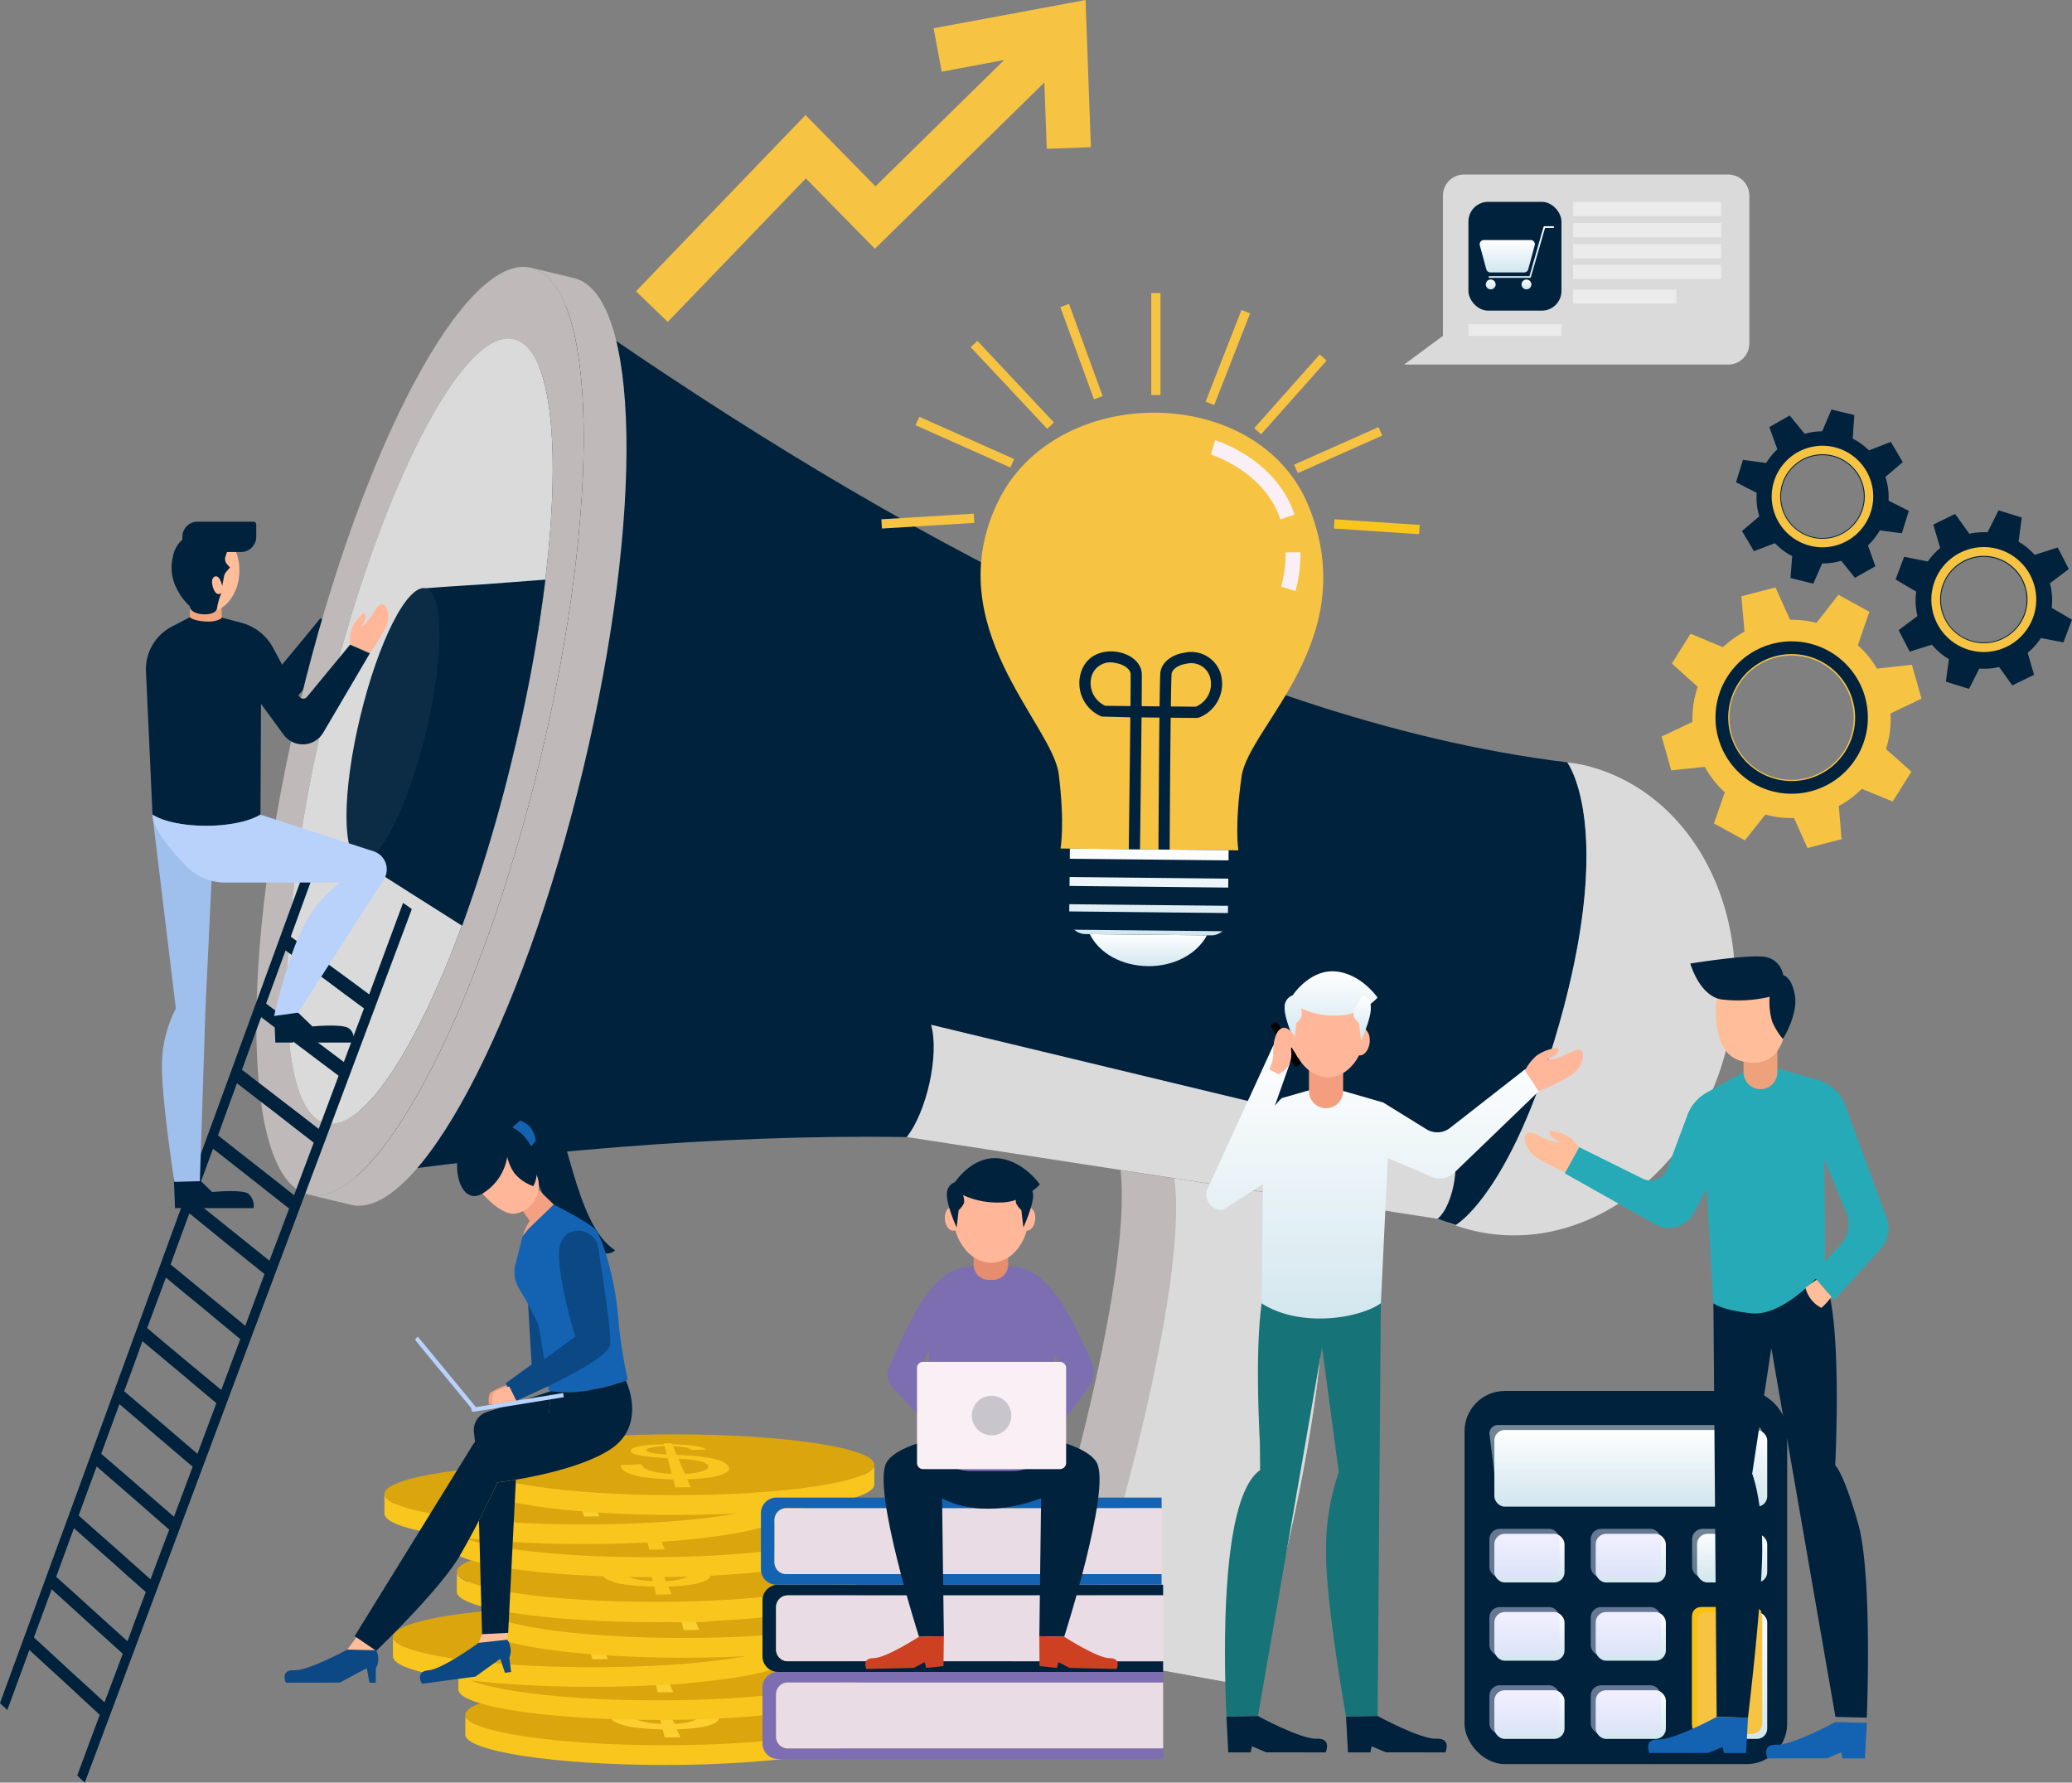 <svg xmlns="http://www.w3.org/2000/svg" xmlns:xlink="http://www.w3.org/1999/xlink" width="356.281" height="306.473" viewBox="0 0 356.281 306.473">
  <rect x="0" y="0" width="356.281" height="306.473" fill="#808080" stroke="none"/>
  <defs>
    <linearGradient id="linear-gradient" x1="0.5" x2="0.5" y2="1" gradientUnits="objectBoundingBox">
      <stop offset="0" stop-color="#fff"/>
      <stop offset="1" stop-color="#d2e6ee"/>
    </linearGradient>
  </defs>
  <g id="Grupo_46132" data-name="Grupo 46132" transform="translate(-103.362 -31.307)">
    <g id="Grupo_46099" data-name="Grupo 46099" transform="translate(138.685 137.616)">
      <path id="Trazado_96006" data-name="Trazado 96006" d="M117.658,57.823l4.635,6.256c-1.248,1.877,8.408-9.95,8.408-9.95l3.4,1.491L127.8,66.3a4.092,4.092,0,0,1-6.782.266l-6.81-.214-3.261-6.6C111.858,60.478,117.094,56.77,117.658,57.823Z" transform="translate(-110.945 -54.129)" fill="#00223d" fill-rule="evenodd"/>
      <path id="Trazado_96007" data-name="Trazado 96007" d="M112.778,55.664l-.047,8.161C111.371,60.182,112.778,55.664,112.778,55.664Z" transform="translate(-106.578 -48.514)" fill="#191e7f" fill-rule="evenodd"/>
    </g>
    <path id="Trazado_96013" data-name="Trazado 96013" d="M178.017,36.165l1.388,7.464,10.742-2L168.02,63.341,155.993,51.088l-29.155,30.3,5.47,5.264,23.74-24.672,11.872,12.1,29.14-28.591.415,11.4,7.588-.276-.922-25.3Z" transform="translate(85.879 0)" fill="#f6c343"/>
    <g id="Grupo_46108" data-name="Grupo 46108" transform="translate(389.08 101.701)">
      <g id="Grupo_46103" data-name="Grupo 46103" transform="translate(0 30.595)">
        <g id="Grupo_46101" data-name="Grupo 46101">
          <path id="Trazado_96014" data-name="Trazado 96014" d="M206.277,73.6c1.165-.55,2.194-1.043,3.1-1.486-.27-.974-.54-1.942-.81-2.916-.289-.964-.564-1.938-.834-2.911-1.011.112-2.138.233-3.424.377l-2.581.293a16.379,16.379,0,0,0-3.279-4.02l.848-2.511c.424-1.211.787-2.292,1.127-3.251-.885-.489-1.77-.978-2.651-1.453s-1.789-.974-2.674-1.467c-.624.806-1.328,1.691-2.12,2.711l-1.668,2.119a16.531,16.531,0,0,0-4.518-.531l-1.1-2.427c-.531-1.169-.992-2.2-1.421-3.135-.978.252-1.957.508-2.93.759s-1.956.508-2.93.759c.093,1.02.177,2.152.3,3.428l.233,2.651a17.043,17.043,0,0,0-3.7,2.683l-2.38-.992c-1.193-.5-2.236-.936-3.191-1.332-.536.857-1.071,1.719-1.607,2.557l-1.607,2.576c.764.675,1.607,1.444,2.548,2.3l1.9,1.686A16.932,16.932,0,0,0,170,76.115l-2.194,1.043c-1.165.55-2.194,1.043-3.107,1.467.27.974.545,1.947.834,2.911.27.974.54,1.942.811,2.916,1.015-.112,2.157-.238,3.433-.359l2.343-.252a16.8,16.8,0,0,0,3.447,4.374l-.745,2.11c-.424,1.206-.787,2.287-1.127,3.247.885.489,1.765.964,2.65,1.453s1.775.978,2.669,1.449c.629-.787,1.346-1.677,2.129-2.674l1.4-1.765a16.311,16.311,0,0,0,4.928.6l.908,2.036c.512,1.179.988,2.208,1.4,3.126.978-.256,1.952-.508,2.93-.759s1.952-.508,2.93-.759c-.089-1-.177-2.133-.279-3.414l-.2-2.283a17.266,17.266,0,0,0,3.969-2.963l2.12.871c1.192.489,2.231.918,3.182,1.295.54-.838,1.076-1.7,1.612-2.557s1.071-1.7,1.607-2.557c-.764-.675-1.607-1.444-2.567-2.292l-1.812-1.593a16.533,16.533,0,0,0,.778-6.116ZM189.727,85.73A10.687,10.687,0,1,1,197.385,72.7,10.691,10.691,0,0,1,189.727,85.73Z" transform="translate(-164.698 -52.987)" fill="#f6c343"/>
        </g>
        <g id="Grupo_46102" data-name="Grupo 46102" transform="translate(9.258 9.277)">
          <path id="Trazado_96015" data-name="Trazado 96015" d="M177.868,81.039A13.1,13.1,0,1,1,192.746,70,13.12,13.12,0,0,1,177.868,81.039Zm3.522-23.752a10.911,10.911,0,1,0,9.191,12.391A10.925,10.925,0,0,0,181.389,57.287Z" transform="translate(-166.685 -54.978)" fill="#00223d"/>
        </g>
      </g>
      <g id="Grupo_46105" data-name="Grupo 46105" transform="translate(12.806)">
        <path id="Trazado_96016" data-name="Trazado 96016" d="M194.367,56.961c.657-.554,1.23-1.048,1.742-1.491-.345-.578-.685-1.155-1.025-1.738S194.39,52.582,194.05,52c-.634.247-1.337.517-2.143.834l-1.607.629a11.032,11.032,0,0,0-2.8-2.026l.112-1.765c.065-.848.116-1.607.168-2.283-.652-.163-1.309-.326-1.956-.48s-1.318-.321-1.97-.489c-.265.629-.564,1.318-.9,2.11l-.713,1.649a10.906,10.906,0,0,0-3,.433l-1.127-1.374c-.54-.661-1.016-1.248-1.453-1.775-.582.331-1.169.661-1.756.992l-1.751.992c.233.638.48,1.351.778,2.152l.606,1.668a11.487,11.487,0,0,0-1.924,2.362l-1.7-.233c-.852-.121-1.6-.219-2.283-.312-.2.647-.391,1.29-.6,1.924s-.4,1.29-.592,1.933q.908.454,2.031,1.043l1.514.759a11.134,11.134,0,0,0,.452,4.053l-1.234,1.048c-.657.554-1.234,1.048-1.747,1.481.34.578.68,1.155,1.034,1.728s.68,1.16,1.02,1.738c.633-.242,1.351-.522,2.147-.82l1.467-.559a11.275,11.275,0,0,0,2.967,2.222l-.117,1.486c-.065.852-.116,1.607-.168,2.283.652.163,1.3.317,1.957.484s1.3.326,1.966.475c.27-.62.578-1.314.913-2.087l.6-1.379a10.787,10.787,0,0,0,3.275-.461l.936,1.155c.531.671,1.016,1.253,1.435,1.775l1.756-.992,1.756-.992c-.228-.629-.48-1.342-.769-2.147l-.512-1.435a11.68,11.68,0,0,0,2.045-2.59l1.514.2c.848.112,1.593.21,2.269.293.2-.634.4-1.281.6-1.924s.4-1.281.6-1.924c-.606-.3-1.281-.652-2.045-1.034l-1.439-.717a11,11,0,0,0-.545-4.071ZM185.791,67.6a7.118,7.118,0,1,1,2.7-9.7A7.117,7.117,0,0,1,185.791,67.6Z" transform="translate(-167.447 -46.419)" fill="#00223d"/>
        <g id="Grupo_46104" data-name="Grupo 46104" transform="translate(6.121 6.242)">
          <path id="Trazado_96017" data-name="Trazado 96017" d="M178.473,65.162a8.729,8.729,0,1,1,7.691-9.657A8.743,8.743,0,0,1,178.473,65.162Zm-1.8-15.9a7.271,7.271,0,1,0,8.045,6.405A7.284,7.284,0,0,0,176.671,49.264Z" transform="translate(-168.761 -47.759)" fill="#f6c343"/>
        </g>
      </g>
      <g id="Grupo_46107" data-name="Grupo 46107" transform="translate(40.233 17.343)">
        <path id="Trazado_96018" data-name="Trazado 96018" d="M201.224,61.667q1.062-.8,1.887-1.425c-.317-.62-.629-1.239-.946-1.859s-.643-1.23-.96-1.849c-.666.214-1.411.447-2.259.722l-1.7.55a11.324,11.324,0,0,0-2.762-2.264l.228-1.812c.121-.871.219-1.654.317-2.348-.666-.21-1.332-.419-1.989-.615s-1.342-.415-2-.624c-.312.629-.661,1.318-1.062,2.12l-.834,1.658a11.367,11.367,0,0,0-3.121.256l-1.076-1.486c-.517-.717-.969-1.351-1.383-1.924l-1.873.913q-.936.461-1.873.913c.2.675.415,1.43.671,2.273L181,56.622a11.775,11.775,0,0,0-2.129,2.315l-1.742-.345c-.871-.177-1.63-.326-2.329-.461-.247.652-.489,1.3-.741,1.947l-.727,1.956c.606.349,1.276.755,2.031,1.2l1.509.876a11.69,11.69,0,0,0,.214,4.211l-1.337,1.006c-.713.526-1.337,1-1.9,1.411.317.62.633,1.239.96,1.854s.629,1.234.946,1.854c.671-.214,1.425-.457,2.269-.713l1.547-.489A11.618,11.618,0,0,0,182.5,75.73l-.21,1.523c-.121.871-.219,1.649-.317,2.343.662.214,1.323.41,1.985.62s1.332.419,2,.615c.317-.62.68-1.318,1.071-2.1l.7-1.383a11.251,11.251,0,0,0,3.41-.27l.89,1.248c.508.722.969,1.356,1.369,1.919q.936-.461,1.873-.913c.624-.307,1.248-.61,1.873-.913-.2-.666-.41-1.416-.657-2.269l-.442-1.509a11.988,11.988,0,0,0,2.273-2.543l1.551.3c.866.168,1.63.317,2.324.443.247-.643.489-1.295.736-1.947s.494-1.295.736-1.947c-.606-.349-1.281-.755-2.045-1.2l-1.444-.825a11.249,11.249,0,0,0-.307-4.234Zm-9.507,10.448a7.357,7.357,0,1,1,3.386-9.838A7.358,7.358,0,0,1,191.716,72.115Z" transform="translate(-173.335 -50.142)" fill="#00223d"/>
        <g id="Grupo_46106" data-name="Grupo 46106" transform="translate(6.146 6.323)">
          <path id="Trazado_96019" data-name="Trazado 96019" d="M184.146,69.525a9.019,9.019,0,1,1,8.534-9.48A9.026,9.026,0,0,1,184.146,69.525Zm-.871-16.509a7.513,7.513,0,1,0,7.9,7.108A7.521,7.521,0,0,0,183.275,53.017Z" transform="translate(-174.654 -51.499)" fill="#f6c343"/>
        </g>
      </g>
    </g>
    <g id="Grupo_46109" data-name="Grupo 46109" transform="translate(147.442 77.188)">
      <path id="Trazado_96020" data-name="Trazado 96020" d="M152.395,42.319c50.467,35.491,113.479,72.305,174.074,79.768,0,0,7.942,10.146-.526,42.069-8.441,31.816-18.6,37.494-18.6,37.494-57.362-20.906-130.221-16.765-191.309-8.1Z" transform="translate(-101.107 -36.905)" fill="#00223d" fill-rule="evenodd"/>
      <path id="Trazado_96021" data-name="Trazado 96021" d="M153.057,41.19l7.36,1.77c11.413,2.744,12.125,40.6,1.533,84.645-10.57,43.936-28.439,77.434-39.851,74.69l-7.355-1.77c11.408,2.744,29.282-30.754,39.847-74.69,10.593-44.048,9.88-81.9-1.533-84.645Z" transform="translate(-105.808 -41.035)" fill="#bfb9b9" fill-rule="evenodd"/>
      <path id="Trazado_96022" data-name="Trazado 96022" d="M120.334,116.03c10.593-44.048,28.434-77.439,39.739-74.718,11.413,2.744,12.125,40.6,1.533,84.645-10.565,43.936-28.439,77.434-39.847,74.69-11.305-2.72-11.995-40.676-1.425-84.617Zm4.477,1.076c8.953-37.219,23.464-65.658,32.314-63.529,8.958,2.152,8.846,34.056-.1,71.276s-23.356,65.686-32.314,63.529c-8.851-2.129-8.846-34.052.1-71.276Z" transform="translate(-112.825 -41.157)" fill="#bfb9b9" fill-rule="evenodd"/>
      <path id="Trazado_96023" data-name="Trazado 96023" d="M120.68,107.44c8.953-37.219,23.464-65.658,32.314-63.529,8.958,2.152,8.846,34.056-.1,71.276s-23.356,65.686-32.314,63.529c-8.851-2.129-8.846-34.052.1-71.276Z" transform="translate(-108.694 -31.491)" fill="#dbdada" fill-rule="evenodd"/>
      <path id="Trazado_96024" data-name="Trazado 96024" d="M116.66,101.117q2.809-11.683,5.618-23.356c1.9-7.891,3.769-15.68,5.664-23.571,3.112-.266,6.54-.457,10.211-.7l10.341-.787a259.9,259.9,0,0,1-5.5,29.929,266.854,266.854,0,0,1-8.809,29.584l-8.911-5.641c-3.13-1.994-5.967-3.8-8.613-5.455Z" transform="translate(-98.795 1.068)" fill="#00223d" fill-rule="evenodd"/>
      <path id="Trazado_96025" data-name="Trazado 96025" d="M118.512,75.155c3.1-12.9,8.091-22.872,11.292-22.1,3.093.745,3.116,11.916.009,24.824s-8.2,22.844-11.292,22.1c-3.2-.769-3.116-11.92-.009-24.824Z" transform="translate(-100.656 2.206)" fill="#0c2c46" fill-rule="evenodd"/>
      <path id="Trazado_96026" data-name="Trazado 96026" d="M177.488,59.449a26.662,26.662,0,0,1,2.93.475c18.88,4.542,29.822,26.128,24.512,48.2s-24.87,36.325-43.745,31.788a32.189,32.189,0,0,1-4.4-1.4c.531.126.932.335,1.467.466,0,0,10.164-5.678,18.6-37.494,8.105-30.884,1.039-41.379.634-42.041Z" transform="translate(47.981 25.761)" fill="#dbdada" fill-rule="evenodd"/>
      <path id="Trazado_96027" data-name="Trazado 96027" d="M141.024,69.129,229.969,90.52c2.348.564,1.071,9.619-1.859,11.962L136.832,88.428c3.4-4.262,5.646-14.1,4.192-19.3Z" transform="translate(-25.001 61.173)" fill="#dbdada" fill-rule="evenodd"/>
      <path id="Trazado_96028" data-name="Trazado 96028" d="M158.359,74.492c2.143,19.243-12.1,68.616-17.361,81.566l39.786,7.2s18.451-60.771,10.639-83.639Z" transform="translate(-9.761 80.792)" fill="#bfb9b9" fill-rule="evenodd"/>
      <path id="Trazado_96029" data-name="Trazado 96029" d="M143.064,156.683l30.162,5.45s18.451-60.771,10.639-83.639L160.048,74.8c2.585,18.335-11.6,67.945-16.984,81.883Z" transform="translate(-2.203 81.918)" fill="#dbdada" fill-rule="evenodd"/>
    </g>
    <g id="Grupo_46125" data-name="Grupo 46125" transform="translate(254.917 81.691)">
      <g id="Grupo_46121" data-name="Grupo 46121">
        <g id="Grupo_46110" data-name="Grupo 46110" transform="translate(46.401)">
          <rect id="Rectángulo_28267" data-name="Rectángulo 28267" width="1.591" height="17.526" fill="#f6c343"/>
        </g>
        <g id="Grupo_46115" data-name="Grupo 46115" transform="translate(55.747 2.909)">
          <g id="Grupo_46111" data-name="Grupo 46111" transform="translate(0 0)">
            <rect id="Rectángulo_28268" data-name="Rectángulo 28268" width="16.933" height="1.593" transform="translate(0 15.769) rotate(-68.628)" fill="#f6c343"/>
          </g>
          <g id="Grupo_46112" data-name="Grupo 46112" transform="translate(8.356 7.648)">
            <rect id="Rectángulo_28269" data-name="Rectángulo 28269" width="16.96" height="1.591" transform="translate(0 12.677) rotate(-48.371)" fill="#f6c343"/>
          </g>
          <g id="Grupo_46113" data-name="Grupo 46113" transform="translate(15.217 20.134)">
            <rect id="Rectángulo_28270" data-name="Rectángulo 28270" width="15.891" height="1.59" transform="translate(0 6.461) rotate(-23.99)" fill="#f6c343"/>
          </g>
          <g id="Grupo_46114" data-name="Grupo 46114" transform="translate(22.064 35.989)">
            <rect id="Rectángulo_28271" data-name="Rectángulo 28271" width="1.591" height="14.677" transform="matrix(0.066, -0.998, 0.998, 0.066, 0, 1.587)" fill="#f9c61e"/>
          </g>
        </g>
        <g id="Grupo_46120" data-name="Grupo 46120" transform="translate(0 1.87)">
          <g id="Grupo_46116" data-name="Grupo 46116" transform="translate(30.767 0)">
            <rect id="Rectángulo_28272" data-name="Rectángulo 28272" width="1.592" height="16.878" transform="translate(0 0.546) rotate(-20.06)" fill="#f6c343"/>
          </g>
          <g id="Grupo_46117" data-name="Grupo 46117" transform="translate(15.352 6.349)">
            <rect id="Rectángulo_28273" data-name="Rectángulo 28273" width="1.59" height="19.238" transform="translate(0 1.088) rotate(-43.167)" fill="#f6c343"/>
          </g>
          <g id="Grupo_46118" data-name="Grupo 46118" transform="translate(5.878 19.401)">
            <rect id="Rectángulo_28274" data-name="Rectángulo 28274" width="1.59" height="17.851" transform="translate(0 1.452) rotate(-65.975)" fill="#f6c343"/>
          </g>
          <g id="Grupo_46119" data-name="Grupo 46119" transform="translate(0 36.056)">
            <path id="Trazado_96030" data-name="Trazado 96030" d="M135.992,52.825l-.1-1.589,15.884-.971.1,1.589Z" transform="translate(-135.897 -50.265)" fill="#f6c343"/>
          </g>
        </g>
      </g>
      <g id="Grupo_46124" data-name="Grupo 46124" transform="translate(17.055 20.567)">
        <path id="Trazado_96031" data-name="Trazado 96031" d="M163.732,65.989c-1.714,3.2-5.6,5.343-10.127,5.3-4.6-.047-8.441-2.273-10.015-5.5Z" transform="translate(-124.808 23.866)" fill="url(#linear-gradient)"/>
        <path id="Trazado_96032" data-name="Trazado 96032" d="M183.886,121.78s-.689-4.164.568-12.764,20.892-23.505,11.5-46.443c-8.688-21.256-43.643-21.321-53.491-.55C132.319,83.3,151.926,100.068,153,108.691s.307,12.778.307,12.778Z" transform="translate(-139.558 -46.539)" fill="#f6c343"/>
        <path id="Trazado_96033" data-name="Trazado 96033" d="M142.95,62.627l27.293.28-.126,11.823a2.848,2.848,0,0,1-2.874,2.818l-21.6-.224a2.8,2.8,0,0,1-2.814-2.874Z" transform="translate(-127.592 12.317)" fill="url(#linear-gradient)"/>
        <path id="Trazado_96034" data-name="Trazado 96034" d="M144.14,63l27.144.28a1.5,1.5,0,0,1,1.519,1.551h0a1.559,1.559,0,0,1-1.551,1.588l-27.144-.279a1.619,1.619,0,0,1-1.588-1.621h0A1.563,1.563,0,0,1,144.14,63Z" transform="translate(-128.726 13.692)" fill="#00223d"/>
        <path id="Trazado_96035" data-name="Trazado 96035" d="M144.129,64.006l27.148.28a1.493,1.493,0,0,1,1.514,1.547h0a1.555,1.555,0,0,1-1.547,1.588L144.1,67.146a1.623,1.623,0,0,1-1.588-1.626h0a1.557,1.557,0,0,1,1.621-1.514Z" transform="translate(-128.766 17.361)" fill="#00223d"/>
        <path id="Trazado_96036" data-name="Trazado 96036" d="M144.12,64.946l27.143.279a1.542,1.542,0,0,1,1.519,1.547h0a1.559,1.559,0,0,1-1.551,1.588l-27.144-.279A1.616,1.616,0,0,1,142.5,66.46h0a1.607,1.607,0,0,1,1.621-1.514Z" transform="translate(-128.799 20.8)" fill="#00223d"/>
        <path id="Trazado_96037" data-name="Trazado 96037" d="M167.5,59.081a5.288,5.288,0,0,0-6.065-3.531c-2.46.331-4.225,1.854-4.29,3.675-.042.741-.079,2.823-.116,5.576l-.871-.009-1.383-.014-.829-.009c.023-2.748.037-4.831.028-5.571-.07-1.868-1.863-3.419-4.351-3.782-2.185-.307-5.064.4-6.07,3.424a6.2,6.2,0,0,0,3.522,7.709l4.924.13c-.089,8.939-.266,22.485-.266,22.676l1.928.023c.014-.778.182-13.91.266-22.681l.824.009,1.388.014.866.009c-.1,8.771-.163,21.908-.168,22.686l1.928.009c0-.191.07-13.732.172-22.672l4.5.042.387-.075A6.214,6.214,0,0,0,167.5,59.081ZM147.7,64.7a4.27,4.27,0,0,1-2.31-5.254,3.392,3.392,0,0,1,3.964-2.12c1.477.21,2.66,1.062,2.693,1.915.009.717,0,2.776-.023,5.506Zm15.545.158-4.276-.042c.033-2.725.075-4.784.117-5.506.028-.857,1.151-1.654,2.613-1.849a3.371,3.371,0,0,1,3.969,2.194A4.246,4.246,0,0,1,163.24,64.862Z" transform="translate(-126.248 -14.308)" fill="#00223d"/>
        <g id="Grupo_46122" data-name="Grupo 46122" transform="translate(51.688 24.001)">
          <path id="Trazado_96038" data-name="Trazado 96038" d="M153.114,58.352l-2.46-.764a21.616,21.616,0,0,0,.75-5.879l2.576-.019A23.968,23.968,0,0,1,153.114,58.352Z" transform="translate(-150.654 -51.691)" fill="#f9eff4"/>
        </g>
        <g id="Grupo_46123" data-name="Grupo 46123" transform="translate(39.6 4.735)">
          <path id="Trazado_96039" data-name="Trazado 96039" d="M160.007,61.171a14.951,14.951,0,0,0-1.053-2.432c-3.5-6.424-10.821-8.7-10.9-8.72l.745-2.464c.34.1,8.413,2.613,12.41,9.95a17.317,17.317,0,0,1,1.234,2.851Z" transform="translate(-148.059 -47.555)" fill="#f9eff4"/>
        </g>
      </g>
    </g>
    <g id="Grupo_46126" data-name="Grupo 46126" transform="translate(310.799 198.303)">
      <path id="Trazado_96040" data-name="Trazado 96040" d="M163.106,78.412l-.592,75.6-5.427.13s-3.433-19.252-3.433-27.963a40.6,40.6,0,0,1,2.185-14.082l-3.894-29.128s1.253-1.7,2.408-3.34c.14-.009.279-.014.415-.028a81.165,81.165,0,0,0,8.338-1.192Z" transform="translate(-133.071 -25.983)" fill="#167377" fill-rule="evenodd"/>
      <path id="Trazado_96041" data-name="Trazado 96041" d="M172.716,79.122l-7.383,11.4-11.082,63.72-5.417.13c-.331-7.747-1.393-37.41,5.79-42.409l-.047-4.714h0c-.354-7-.736-19.681.708-26.133l2.376-2.772a20.427,20.427,0,0,0,9.419,1.486c2.292-.228,4.22-.489,5.636-.713Z" transform="translate(-145.382 -26.214)" fill="#167377" fill-rule="evenodd"/>
      <path id="Trazado_96042" data-name="Trazado 96042" d="M165.7,100.893l-10.22-.009-2.45-1.034-.233,1.043h-3.848l-.317-6.121,5.418-.13s7.4,4.025,10.09,3.9,1.561,2.352,1.561,2.352Z" transform="translate(-145.183 33.39)" fill="#00223d" fill-rule="evenodd"/>
      <path id="Trazado_96043" data-name="Trazado 96043" d="M170.126,100.893l-10.215-.009-2.46-1.034-.224,1.043H153.38l-.331-6.121,5.427-.13s7.407,4.025,10.09,3.9,1.56,2.352,1.56,2.352Z" transform="translate(-129.032 33.39)" fill="#00223d" fill-rule="evenodd"/>
      <path id="Trazado_96044" data-name="Trazado 96044" d="M202.752,73.952,189.779,84.088a3.544,3.544,0,0,1-4.048.219L178.283,79.7l-1.868-.536v0l-5.646-1.621L169.758,76.5h-2.669l-.894.927-5.329,1.528a9.476,9.476,0,0,0-1.211,1.342l2.6-7.337-2.851-3.074L148.135,94.481a2.612,2.612,0,0,0,2.651,3.685l6.829-4.444L157.4,114.25c6.638,4.267,16.886,2.571,20.5-.033q.594-12.479,1.2-24.945l7.556,3.228a3.547,3.547,0,0,0,3.852-.708l14.562-14.035Z" transform="translate(-147.893 -57.159)" fill-rule="evenodd" fill="url(#linear-gradient)"/>
      <path id="Trazado_96045" data-name="Trazado 96045" d="M151.669,69.413c.769-.27,1.742.484,2.175,1.7s.158,2.422-.615,2.7-1.742-.484-2.171-1.7-.163-2.422.61-2.7Z" transform="translate(-137.076 -59.104)" fill="#fc9" stroke="#ff0" stroke-miterlimit="10" stroke-width="0.198" fill-rule="evenodd"/>
      <path id="Trazado_96046" data-name="Trazado 96046" d="M150.445,69.373l.5-.3a.341.341,0,0,1,.456.126l3.927,6.675a.339.339,0,0,1-.117.461l-.5.289a.334.334,0,0,1-.457-.116l-3.927-6.675a.339.339,0,0,1,.116-.461Z" transform="translate(-139.154 -60.289)" fill-rule="evenodd"/>
      <path id="Trazado_96047" data-name="Trazado 96047" d="M155.1,69.271c.811.116,1.323,1.239,1.151,2.515S155.28,74,154.465,73.9s-1.323-1.234-1.151-2.511.974-2.222,1.789-2.115Z" transform="translate(-128.184 -59.452)" fill="#ffb699" fill-rule="evenodd"/>
      <path id="Trazado_96048" data-name="Trazado 96048" d="M159.651,73.888a8.931,8.931,0,0,1,1.984-2.548,7.676,7.676,0,0,1,3.694-1.36.9.9,0,0,1-.2,1.006,5.4,5.4,0,0,1-1.658,1,4.068,4.068,0,0,0,2.106-.387c1.574-.559,3.284-1.873,3.871-1s-.079,2.9-1.984,4.174a39.218,39.218,0,0,1-5.413,2.655Z" transform="translate(-104.88 -56.829)" fill="#ffb699" fill-rule="evenodd"/>
      <path id="Trazado_96049" data-name="Trazado 96049" d="M151.68,70.411h5.879v5.441a2.942,2.942,0,0,1-2.939,2.939h0a2.945,2.945,0,0,1-2.939-2.939Z" transform="translate(-134.04 -55.253)" fill="#f49e7f" fill-rule="evenodd"/>
      <path id="Trazado_96050" data-name="Trazado 96050" d="M157.464,84.686c3.563,0,6.47-3.9,6.47-8.669s-2.907-8.669-6.47-8.669-6.47,3.89-6.47,8.669,2.9,8.669,6.47,8.669Z" transform="translate(-136.55 -66.458)" fill="#ffb699" fill-rule="evenodd"/>
      <path id="Trazado_96051" data-name="Trazado 96051" d="M153.545,73.5a13.828,13.828,0,0,0,6.219,1.276,9.8,9.8,0,0,0,7-3.1s-2.795-4.109-7.225-4.5-7.374,4.109-7.374,4.109a2.092,2.092,0,0,0-1.379,2.147c-.061,1.831,1.672,5.641,1.672,5.641L152.8,76.1a3.7,3.7,0,0,0,.927-1.248,2.841,2.841,0,0,0-.186-1.346Z" transform="translate(-137.33 -67.157)" fill-rule="evenodd" fill="url(#linear-gradient)"/>
      <path id="Trazado_96052" data-name="Trazado 96052" d="M153.726,70.257s-.154.089-.452.219c.168-.452.452-.219.452-.219Zm1.374-2.213a2.093,2.093,0,0,1,1.384,2.147c.065,1.831-1.672,5.641-1.672,5.641l-.349-2.981a3.826,3.826,0,0,1-.932-1.248,2.866,2.866,0,0,1,.2-1.346Z" transform="translate(-128.209 -63.912)" fill-rule="evenodd" fill="url(#linear-gradient)"/>
      <path id="Trazado_96053" data-name="Trazado 96053" d="M150.209,76.378a7.447,7.447,0,0,0,.727-2.357c-.107-1.16.061-4.244,1.537-4.733,1.509-.5,3.484,3.126,2.059,4.006-.019-.019-.41-.741-.475-.666-.051-.033-.093.065-.065.494a4.287,4.287,0,0,1-.559,2.828,7.97,7.97,0,0,1-1.57,1.281Z" transform="translate(-139.421 -59.534)" fill="#ffb699" fill-rule="evenodd"/>
    </g>
    <path id="Trazado_96064" data-name="Trazado 96064" d="M172.672,73.077c-1.956,5.306-3.913,10.5-5.827,15.736-2.283-1.719-4.56-3.368-6.806-5.017s-4.481-3.3-6.68-4.91c1.873-5.161,3.75-10.327,5.664-15.559-.489-.326-.936-.685-1.425-1.006q-14.3,39.206-28,76.609-13.381,36.677-26.24,71.737c.447.4.857.787,1.262,1.183q1.894-5.164,3.792-10.327c1.994,1.831,3.992,3.694,6.028,5.525,2,1.863,4.034,3.764,6.074,5.627-1.3,3.512-2.609,6.992-3.871,10.43.405.4.853.825,1.3,1.22q13.262-35.489,27.134-72.561,14.24-37.906,29.1-77.611c-.489-.359-.978-.717-1.509-1.076ZM121.334,210.523c-2.04-1.863-4.076-3.764-6.112-5.59-2-1.868-4.034-3.731-6.032-5.557q1.53-4.088,3.056-8.282c2,1.831,4.034,3.657,6.07,5.52,2.04,1.831,4.076,3.694,6.154,5.557-1.057,2.795-2.078,5.595-3.135,8.352Zm3.95-10.5c-2.078-1.863-4.113-3.727-6.191-5.59-2-1.831-4.034-3.657-6.074-5.487,1.02-2.758,2.04-5.557,3.056-8.352,2.04,1.831,4.076,3.619,6.154,5.45,2.036,1.826,4.118,3.694,6.2,5.52-1.062,2.832-2.12,5.627-3.14,8.459Zm3.955-10.644c-2.082-1.868-4.16-3.694-6.2-5.525-2.078-1.826-4.113-3.619-6.154-5.445,1.02-2.8,2.04-5.595,3.1-8.427,2.036,1.756,4.113,3.587,6.2,5.376,2.078,1.831,4.155,3.624,6.275,5.487-1.1,2.832-2.161,5.7-3.219,8.534Zm4.034-10.756c-2.119-1.831-4.2-3.657-6.279-5.45s-4.155-3.619-6.233-5.376c1.062-2.832,2.078-5.7,3.14-8.534,2.078,1.756,4.155,3.55,6.233,5.343,2.12,1.793,4.239,3.619,6.359,5.413-1.1,2.9-2.161,5.772-3.219,8.6Zm4.034-10.826c-2.12-1.831-4.239-3.624-6.317-5.417-2.119-1.789-4.2-3.582-6.275-5.338,1.057-2.832,2.12-5.734,3.135-8.6,2.119,1.756,4.2,3.512,6.317,5.268,2.119,1.793,4.239,3.587,6.4,5.38-1.1,2.9-2.157,5.8-3.256,8.711Zm4.113-10.97c-2.161-1.793-4.318-3.587-6.438-5.343s-4.2-3.512-6.317-5.306c1.062-2.869,2.12-5.734,3.219-8.674,2.078,1.756,4.2,3.475,6.358,5.231,2.119,1.793,4.276,3.55,6.438,5.343-1.1,2.939-2.2,5.841-3.261,8.748Zm4.113-11.045c-2.157-1.789-4.318-3.55-6.475-5.306-2.119-1.756-4.239-3.475-6.358-5.231,1.062-2.907,2.119-5.846,3.219-8.785,2.119,1.724,4.281,3.442,6.4,5.2,2.161,1.724,4.36,3.48,6.522,5.236-1.1,2.977-2.2,5.949-3.3,8.888Zm4.16-11.184c-2.161-1.756-4.36-3.475-6.522-5.231-2.157-1.723-4.276-3.442-6.438-5.166,1.1-2.939,2.161-5.911,3.261-8.855,2.157,1.686,4.318,3.41,6.48,5.091,2.2,1.724,4.4,3.48,6.6,5.2-1.141,3.014-2.241,6.023-3.382,8.962Zm4.234-11.254c-2.2-1.756-4.4-3.48-6.6-5.2s-4.36-3.405-6.475-5.091c1.057-2.977,2.157-5.953,3.256-8.962,2.161,1.686,4.36,3.368,6.563,5.054,2.2,1.724,4.4,3.442,6.638,5.161-1.137,3.014-2.278,6.023-3.382,9.037Zm4.239-11.4c-2.2-1.719-4.439-3.438-6.643-5.124s-4.4-3.373-6.559-5.054q1.649-4.521,3.3-9.037c2.2,1.649,4.4,3.335,6.6,5.022l6.722,5.054-3.424,9.139Zm4.318-11.506q-3.361-2.529-6.722-5.054c-2.241-1.686-4.439-3.335-6.643-4.984,1.1-3.047,2.241-6.093,3.345-9.139,2.241,1.649,4.439,3.261,6.68,4.91,2.241,1.686,4.523,3.368,6.806,5.054-1.183,3.084-2.324,6.168-3.466,9.214Z" transform="translate(0 113.455)" fill="#00223d" fill-rule="evenodd"/>
    <path id="Trazado_96065" data-name="Trazado 96065" d="M112.275,74.212l1.621,2.7,2.478,2.376s4.956-.475,6.163.261a2.693,2.693,0,0,1,.955,2.506h-9.754l-.731-1.272.065,1.272h-3.088l-.2-4.966Z" transform="translate(23.471 156.955)" fill="#00223d" fill-rule="evenodd"/>
    <path id="Trazado_96066" data-name="Trazado 96066" d="M118.064,94.45l-.955,29.557-4.388.121s-2.2-14.24-2.138-20.03a21.506,21.506,0,0,1,2.394-9.768L109,61.479c.61,3.913,10.188,9.414,10.188,9.414Z" transform="translate(20.621 110.375)" fill="#9fbfed" fill-rule="evenodd"/>
    <path id="Trazado_96067" data-name="Trazado 96067" d="M116.3,60.558a7.715,7.715,0,0,1,.289-2.781,6.633,6.633,0,0,1,2.078-2.665.785.785,0,0,1,.326.811,5.11,5.11,0,0,1-.745,1.481s.456-.112,1.342-1.239c.913-1.146,1.556-2.869,2.394-2.511.806.377,1.262,2.161.443,3.95a34.043,34.043,0,0,1-2.73,4.444Z" transform="translate(47.256 81.576)" fill="#ffb699" fill-rule="evenodd"/>
    <path id="Trazado_96068" data-name="Trazado 96068" d="M115.973,68.1l1.626,2.7,2.469,2.376s4.956-.48,6.172.261.946,2.506.946,2.506h-9.754l-.731-1.272.065,1.272h-3.074l-.21-4.966Z" transform="translate(37.018 134.603)" fill="#00223d" fill-rule="evenodd"/>
    <path id="Trazado_96069" data-name="Trazado 96069" d="M110.371,59.053H115.9l-.149-5.562a12.511,12.511,0,0,1-3.1,1.258c-.68-.042-2.278-1.607-2.278-1.607Z" transform="translate(25.641 79.876)" fill="#f4a57d" fill-rule="evenodd"/>
    <path id="Trazado_96070" data-name="Trazado 96070" d="M116.308,54.088s.447.578,2.627.731,2.9-.657,2.9-.657l3.349.885a8.708,8.708,0,0,1,5.422,4.286l4.458,8.31a.843.843,0,0,0,1.435.079l7.36-8.925,3.4,1.491L139.2,74a4.092,4.092,0,0,1-6.787.266l-3.871-5.282-.1,19.043c-4.22,2.562-14.5,2.562-18.558,0L108.757,63.4a8.245,8.245,0,0,1,4.449-7.7Z" transform="translate(19.704 83.337)" fill="#00223d" fill-rule="evenodd"/>
    <path id="Trazado_96071" data-name="Trazado 96071" d="M127.55,61.373l19.467,6.312a3.269,3.269,0,0,1,1.738,4.877L134.025,95.42l-4.118.573s1.975-8.939,4.751-14.827a21.855,21.855,0,0,1,6.68-8.124l-19.825.009a9.357,9.357,0,0,1-6.778-2.865c-2.534-2.651-5.795-6.517-5.744-8.813,4.062,2.562,14.338,2.562,18.558,0Z" transform="translate(20.592 109.987)" fill="#b9d2fc" fill-rule="evenodd"/>
    <path id="Trazado_96072" data-name="Trazado 96072" d="M115.369,65.254c3.07,0,5.567-3.242,5.567-7.22s-2.5-7.225-5.567-7.225-5.557,3.242-5.557,7.225,2.5,7.22,5.557,7.22Z" transform="translate(23.596 71.341)" fill="#ffbd99" fill-rule="evenodd"/>
    <path id="Trazado_96073" data-name="Trazado 96073" d="M114.154,50.562h9.605a.5.5,0,0,1,.5.5v2.1a2.616,2.616,0,0,1-2.609,2.609h-2.413l-.256.713a1.407,1.407,0,0,0,.27,1.411l.484.536-.643.759a1.726,1.726,0,0,0-.387.829l-.293,1.6S118,59.6,117.089,60.009s-.186,2.748.471,2.944a.594.594,0,0,0,.811-.373,10.8,10.8,0,0,0-.848,2.8c-.084,1.626-4.677,1.411-4.677-.266,0,0-4.136-3.545-2.93-8.473a5.094,5.094,0,0,1,1.64-2.991v-.489a2.606,2.606,0,0,1,2.6-2.6Z" transform="translate(23.166 70.438)" fill="#00223d" fill-rule="evenodd"/>
    <g id="Grupo_46128" data-name="Grupo 46128" transform="translate(152.296 221.414)">
      <path id="Trazado_96074" data-name="Trazado 96074" d="M154.807,94.2c15.065,0,27.87,1.472,32.449,3.554,1.081-.5,1.686-1,1.821-1.528h0V99.44c0,2.87-15.358,5.241-34.271,5.241s-34.271-2.371-34.271-5.241l.028-3.4c0,.606.629,1.16,1.789,1.686,4.612-2.054,17.385-3.526,32.454-3.526Z" transform="translate(-89.469 8.658)" fill="#f9c61e" fill-rule="evenodd"/>
      <path id="Trazado_96075" data-name="Trazado 96075" d="M154.785,93.469c18.94,0,34.271,2.371,34.271,5.241,0,2.9-15.33,5.245-34.271,5.245-18.912,0-34.243-2.348-34.243-5.245,0-2.869,15.33-5.241,34.243-5.241Z" transform="translate(-89.448 5.988)" fill="#dba50e" fill-rule="evenodd"/>
      <path id="Trazado_96076" data-name="Trazado 96076" d="M135.228,101.387c-.13-.475-.233-.946-.34-1.369a43,43,0,0,1-5.031-.368,10.5,10.5,0,0,1-3-.843c-.736-.368-1.025-.764-.946-1.239,1.183-.051,2.343-.1,3.5-.158a2.023,2.023,0,0,0,1.342,1.057,13.621,13.621,0,0,0,3.871.578c-.13-.526-.261-1.025-.368-1.477-.1-.419-.21-.815-.317-1.183-1.262-.079-2.553-.186-3.82-.345a7.975,7.975,0,0,1-2.054-.447c-.419-.182-.578-.368-.5-.578.158-.345.894-.606,2.185-.815.424-.056.922-.107,1.528-.135.582-.051,1.267-.079,2.054-.079a.533.533,0,0,1-.051-.182h1.342c.028.051.056.13.079.182.685,0,1.318.028,1.873.079.554.028,1.081.079,1.528.135a7.365,7.365,0,0,1,2.581.68c-.843.028-1.714.056-2.581.079a3.262,3.262,0,0,0-1.239-.447,17.194,17.194,0,0,0-2-.182c.107.21.186.447.293.685s.233.5.368.792c1.472.075,2.474.13,2.977.182a24.177,24.177,0,0,1,2.5.317,12.909,12.909,0,0,1,1.9.475,3.805,3.805,0,0,1,1.239.685c.685.578.5,1.132-.662,1.63a9.054,9.054,0,0,1-2.446.606,29.032,29.032,0,0,1-3.717.293c.186.419.4.894.606,1.37-.894,0-1.789.023-2.688.023Zm-1.817-7.057a14.776,14.776,0,0,0-2.264.21c-.554.107-.871.266-.894.419,0,.186.238.345.764.475a17.753,17.753,0,0,0,2.762.294c-.079-.266-.13-.531-.21-.769l-.158-.629Zm3.5,4.714a9.64,9.64,0,0,0,3.293-.554c.713-.261.894-.606.582-.974a2.567,2.567,0,0,0-1.425-.657,25.247,25.247,0,0,0-3.554-.4c.13.368.317.736.475,1.16.182.419.391.894.629,1.421Z" transform="translate(-69.868 7.21)" fill="#fdce2f"/>
      <path id="Trazado_96077" data-name="Trazado 96077" d="M154.548,92.536c15.069,0,27.87,1.477,32.454,3.554,1.053-.471,1.686-1,1.794-1.528h0l.023,3.214c0,2.9-15.358,5.245-34.271,5.245-18.936,0-34.266-2.348-34.266-5.245V94.409c0,.578.629,1.155,1.817,1.682,4.584-2.078,17.385-3.554,32.449-3.554Z" transform="translate(-90.399 2.575)" fill="#f9c61e" fill-rule="evenodd"/>
      <path id="Trazado_96078" data-name="Trazado 96078" d="M154.548,91.812c18.94,0,34.271,2.348,34.271,5.245s-15.33,5.241-34.271,5.241c-18.912,0-34.266-2.343-34.266-5.241s15.354-5.245,34.266-5.245Z" transform="translate(-90.399 -0.074)" fill="#dba50e" fill-rule="evenodd"/>
      <path id="Trazado_96079" data-name="Trazado 96079" d="M134.978,99.728c-.13-.475-.238-.922-.368-1.346-2.054-.079-3.741-.21-5.031-.391a9.4,9.4,0,0,1-3-.843c-.713-.345-1-.764-.922-1.216,1.16-.074,2.348-.13,3.48-.182A2.166,2.166,0,0,0,130.5,96.8a13.075,13.075,0,0,0,3.871.606c-.13-.554-.266-1.053-.4-1.5-.1-.424-.21-.82-.289-1.188-1.267-.079-2.557-.182-3.848-.34a7.714,7.714,0,0,1-2.026-.424c-.447-.182-.606-.391-.5-.606.135-.34.871-.606,2.161-.787.424-.079.95-.107,1.528-.158.606-.028,1.29-.056,2.054-.079A.6.6,0,0,0,133,92.14h1.37a1.5,1.5,0,0,0,.079.186c.685.023,1.29.051,1.868.079.554.023,1.057.079,1.5.13a7.619,7.619,0,0,1,2.609.685c-.871.028-1.714.051-2.585.079a3.169,3.169,0,0,0-1.262-.419,12.256,12.256,0,0,0-1.975-.186c.079.21.182.419.289.657.107.266.21.526.345.792,1.5.079,2.5.158,3,.186a25.17,25.17,0,0,1,2.5.312,13.63,13.63,0,0,1,1.873.475,3.99,3.99,0,0,1,1.262.685c.685.606.5,1.16-.657,1.635a10.682,10.682,0,0,1-2.45.634,29.5,29.5,0,0,1-3.713.261c.182.447.368.894.578,1.37-.894.028-1.765.028-2.66.028Zm-1.817-7.062a14.565,14.565,0,0,0-2.264.214c-.582.13-.871.261-.9.447-.023.158.21.312.741.447a15.339,15.339,0,0,0,2.762.289c-.051-.266-.13-.5-.182-.736s-.107-.447-.158-.661Zm3.475,4.714a10.453,10.453,0,0,0,3.321-.526c.685-.289.866-.606.578-.974a2.546,2.546,0,0,0-1.421-.685,22.546,22.546,0,0,0-3.582-.368c.158.34.317.736.5,1.132.186.447.4.922.606,1.421Z" transform="translate(-70.8 1.126)" fill="#fdce2f"/>
      <path id="Trazado_96080" data-name="Trazado 96080" d="M152.138,91.315c15.065,0,27.866,1.472,32.449,3.554,1.057-.475,1.686-1,1.793-1.528h.028v3.214c0,2.9-15.358,5.241-34.271,5.241-18.94,0-34.271-2.343-34.271-5.241V93.183c0,.582.657,1.16,1.817,1.686,4.612-2.082,17.385-3.554,32.454-3.554Z" transform="translate(-99.233 -1.892)" fill="#f9c61e" fill-rule="evenodd"/>
      <path id="Trazado_96081" data-name="Trazado 96081" d="M152.138,90.591c18.94,0,34.271,2.343,34.271,5.241s-15.33,5.241-34.271,5.241c-18.912,0-34.271-2.343-34.271-5.241s15.358-5.241,34.271-5.241Z" transform="translate(-99.233 -4.54)" fill="#dba50e" fill-rule="evenodd"/>
      <path id="Trazado_96082" data-name="Trazado 96082" d="M132.559,98.5c-.13-.47-.233-.922-.34-1.342a48.946,48.946,0,0,1-5.031-.4,9.077,9.077,0,0,1-3-.843c-.736-.34-1.025-.764-.946-1.211,1.183-.079,2.343-.13,3.475-.186a2.155,2.155,0,0,0,1.369,1.057,13.389,13.389,0,0,0,3.871.606c-.13-.554-.261-1.053-.368-1.5-.1-.419-.21-.815-.317-1.183-1.262-.079-2.553-.186-3.82-.345a7.867,7.867,0,0,1-2.054-.419c-.419-.186-.578-.4-.5-.606.13-.345.894-.606,2.185-.792.4-.079.922-.1,1.5-.158.606-.023,1.29-.051,2.054-.079,0-.051-.028-.1-.028-.182h1.342a1.889,1.889,0,0,0,.079.182c.685.028,1.318.056,1.873.079s1.081.079,1.528.135a7.781,7.781,0,0,1,2.581.685c-.843.023-1.714.051-2.581.079a3.2,3.2,0,0,0-1.239-.424,12.666,12.666,0,0,0-2-.182c.079.21.186.419.289.657.107.266.238.526.345.792,1.5.075,2.5.154,3,.182a24.172,24.172,0,0,1,2.5.317,11.656,11.656,0,0,1,1.868.475,3.929,3.929,0,0,1,1.267.685c.685.606.5,1.16-.661,1.63a10.084,10.084,0,0,1-2.45.634,29.352,29.352,0,0,1-3.713.266c.186.447.368.894.606,1.37-.894.023-1.789.023-2.688.023Zm-1.817-7.057a15.4,15.4,0,0,0-2.264.21c-.578.13-.871.266-.894.447-.028.158.238.317.736.447a15.958,15.958,0,0,0,2.79.294c-.079-.266-.13-.5-.21-.741-.051-.238-.1-.447-.158-.657Zm3.5,4.714a10.512,10.512,0,0,0,3.293-.526c.713-.289.871-.606.582-.974a2.563,2.563,0,0,0-1.425-.685,22.483,22.483,0,0,0-3.582-.368c.158.34.317.736.5,1.132.182.447.391.922.629,1.421Z" transform="translate(-79.631 -3.341)" fill="#fdce2f"/>
      <path id="Trazado_96083" data-name="Trazado 96083" d="M155.508,90.24c15.069,0,27.87,1.477,32.454,3.559,1.076-.5,1.686-1,1.817-1.528h0v3.209c0,2.9-15.358,5.245-34.271,5.245-18.94,0-34.271-2.348-34.271-5.245v-3.4c0,.606.661,1.16,1.817,1.686,4.612-2.054,17.385-3.531,32.454-3.531Z" transform="translate(-86.905 -5.824)" fill="#f9c61e" fill-rule="evenodd"/>
      <path id="Trazado_96084" data-name="Trazado 96084" d="M155.508,89.516c18.94,0,34.271,2.348,34.271,5.217,0,2.9-15.33,5.241-34.271,5.241-18.912,0-34.271-2.343-34.271-5.241,0-2.869,15.358-5.217,34.271-5.217Z" transform="translate(-86.905 -8.473)" fill="#dba50e" fill-rule="evenodd"/>
      <path id="Trazado_96085" data-name="Trazado 96085" d="M135.934,97.432c-.135-.475-.238-.95-.345-1.369a44.142,44.142,0,0,1-5.031-.368,10.658,10.658,0,0,1-3-.843c-.736-.368-1.025-.764-.946-1.239,1.183-.051,2.343-.107,3.5-.158a2.055,2.055,0,0,0,1.342,1.053,13.48,13.48,0,0,0,3.876.582c-.135-.526-.266-1.029-.373-1.477-.1-.419-.21-.815-.312-1.183-1.267-.079-2.557-.186-3.82-.345a7.8,7.8,0,0,1-2.054-.447c-.424-.186-.582-.368-.5-.582.13-.34.894-.6,2.185-.815.424-.051.922-.1,1.528-.13.582-.051,1.267-.051,2.031-.079,0-.051-.028-.13-.028-.186h1.346c.023.056.051.135.079.186.685,0,1.314.028,1.868.079.554.028,1.081.079,1.528.13a7.25,7.25,0,0,1,2.581.685c-.843.028-1.71.051-2.581.079a3.262,3.262,0,0,0-1.239-.447,16.228,16.228,0,0,0-2-.182c.079.21.186.447.293.68s.238.531.34.792c1.5.079,2.5.13,3,.186a22.962,22.962,0,0,1,2.5.317,12.427,12.427,0,0,1,1.873.47,4.141,4.141,0,0,1,1.262.685c.685.582.5,1.137-.657,1.635a9.094,9.094,0,0,1-2.45.606,28.213,28.213,0,0,1-3.717.289c.186.424.4.894.606,1.37-.894,0-1.789.028-2.683.028Zm-1.821-7.057a14.206,14.206,0,0,0-2.264.21c-.578.13-.866.261-.894.419-.028.186.238.345.736.475a19.528,19.528,0,0,0,2.795.289c-.079-.261-.135-.526-.214-.764l-.158-.629Zm3.508,4.714a9.724,9.724,0,0,0,3.289-.554c.713-.265.871-.606.582-.974a2.535,2.535,0,0,0-1.425-.661,25.252,25.252,0,0,0-3.582-.4c.158.373.317.741.5,1.16s.4.9.634,1.425Z" transform="translate(-67.303 -7.273)" fill="#fdce2f"/>
      <path id="Trazado_96086" data-name="Trazado 96086" d="M154.493,88.928c15.069,0,27.87,1.477,32.454,3.559,1.081-.5,1.686-1,1.817-1.528h0v3.214c0,2.869-15.358,5.241-34.271,5.241s-34.271-2.371-34.271-5.241l.028-3.4c0,.606.634,1.16,1.789,1.686,4.612-2.054,17.389-3.531,32.454-3.531Z" transform="translate(-90.618 -10.624)" fill="#f9c61e" fill-rule="evenodd"/>
      <path id="Trazado_96087" data-name="Trazado 96087" d="M154.283,88.19c18.838,0,34.089,2.357,34.089,5.213,0,2.883-15.251,5.217-34.089,5.217-18.81,0-34.056-2.334-34.056-5.217,0-2.855,15.246-5.213,34.056-5.213Z" transform="translate(-90.6 -13.324)" fill="#dba50e" fill-rule="evenodd"/>
      <path id="Trazado_96088" data-name="Trazado 96088" d="M134.919,96.12c-.135-.475-.238-.946-.345-1.37a44.23,44.23,0,0,1-5.031-.368,10.621,10.621,0,0,1-3-.843c-.741-.368-1.029-.764-.95-1.239,1.183-.051,2.343-.107,3.5-.158a2.041,2.041,0,0,0,1.342,1.053,13.479,13.479,0,0,0,3.876.582c-.135-.526-.266-1.029-.368-1.477-.107-.419-.214-.815-.317-1.183-1.267-.079-2.557-.186-3.82-.345a8.082,8.082,0,0,1-2.054-.447c-.424-.186-.582-.368-.5-.578.158-.345.894-.606,2.189-.82.419-.051.918-.1,1.528-.13.578-.051,1.262-.079,2.054-.079a.454.454,0,0,1-.056-.186h1.346c.023.056.051.135.079.186.685,0,1.314.028,1.868.079.554.028,1.081.079,1.528.13a7.318,7.318,0,0,1,2.581.685c-.843.028-1.71.056-2.581.079a3.264,3.264,0,0,0-1.239-.447,16.227,16.227,0,0,0-2-.182c.1.21.182.447.289.685s.238.5.368.787c1.477.079,2.478.13,2.977.186a22.969,22.969,0,0,1,2.5.317,12.769,12.769,0,0,1,1.9.475,3.843,3.843,0,0,1,1.239.68c.685.582.5,1.137-.657,1.635a9.093,9.093,0,0,1-2.45.606,28.206,28.206,0,0,1-3.717.289c.186.424.4.9.61,1.37-.9,0-1.793.028-2.688.028ZM133.1,89.063a14.21,14.21,0,0,0-2.269.21c-.55.1-.866.261-.894.419,0,.186.238.345.764.475a18.539,18.539,0,0,0,2.767.289c-.079-.261-.135-.526-.21-.764l-.158-.629Zm3.5,4.714a9.61,9.61,0,0,0,3.289-.554c.713-.261.9-.606.582-.974a2.535,2.535,0,0,0-1.421-.657,24.636,24.636,0,0,0-3.559-.4c.13.368.317.736.475,1.155.186.424.4.9.634,1.425Z" transform="translate(-71.016 -12.073)" fill="#f9c61e"/>
      <path id="Trazado_96089" data-name="Trazado 96089" d="M154.239,87.266c15.065,0,27.866,1.477,32.449,3.554,1.053-.475,1.686-1,1.793-1.528h0l.023,3.214c0,2.9-15.354,5.241-34.266,5.241-18.94,0-34.271-2.343-34.271-5.241V89.134c0,.582.634,1.16,1.817,1.686,4.584-2.078,17.385-3.554,32.454-3.554Z" transform="translate(-91.547 -16.704)" fill="#f9c61e" fill-rule="evenodd"/>
      <path id="Trazado_96090" data-name="Trazado 96090" d="M154.052,86.542c18.838,0,34.089,2.334,34.089,5.213s-15.251,5.217-34.089,5.217c-18.81,0-34.084-2.334-34.084-5.217s15.274-5.213,34.084-5.213Z" transform="translate(-91.547 -19.353)" fill="#dba50e" fill-rule="evenodd"/>
      <path id="Trazado_96091" data-name="Trazado 96091" d="M134.66,94.458c-.13-.475-.238-.922-.368-1.346a50.292,50.292,0,0,1-5.031-.4,9.282,9.282,0,0,1-3-.843c-.708-.34-1-.764-.918-1.211,1.155-.079,2.343-.13,3.475-.182a2.166,2.166,0,0,0,1.37,1.053,13.1,13.1,0,0,0,3.871.606c-.13-.554-.261-1.053-.4-1.5-.1-.424-.21-.82-.289-1.188-1.262-.079-2.553-.182-3.843-.34a7.8,7.8,0,0,1-2.031-.424c-.447-.182-.606-.4-.5-.606.13-.34.866-.606,2.157-.792.424-.079.95-.1,1.528-.154.606-.028,1.295-.056,2.054-.079a.6.6,0,0,0-.051-.186h1.369c.028.079.056.13.079.186.685.023,1.29.051,1.873.079.55.023,1.053.074,1.5.13a7.618,7.618,0,0,1,2.609.685c-.871.028-1.714.051-2.581.079a3.217,3.217,0,0,0-1.267-.424,12.281,12.281,0,0,0-1.975-.182c.079.21.186.419.289.657.107.266.214.526.345.792,1.5.079,2.5.158,3,.182a25.178,25.178,0,0,1,2.506.317,12.482,12.482,0,0,1,1.868.475,4.074,4.074,0,0,1,1.267.685c.685.606.5,1.16-.661,1.635a10.7,10.7,0,0,1-2.45.629,29.4,29.4,0,0,1-3.713.266c.186.447.368.894.578,1.37-.894.028-1.761.028-2.66.028ZM132.843,87.4a15.39,15.39,0,0,0-2.264.21c-.582.135-.871.266-.894.447-.028.158.21.317.736.452a15.349,15.349,0,0,0,2.767.289c-.056-.266-.135-.5-.186-.741s-.107-.447-.158-.657Zm3.48,4.714a10.555,10.555,0,0,0,3.317-.526c.685-.289.871-.606.578-.974a2.546,2.546,0,0,0-1.421-.685,22.48,22.48,0,0,0-3.582-.368c.158.34.317.736.5,1.132.186.447.4.922.61,1.421Z" transform="translate(-71.945 -18.153)" fill="#f9c61e"/>
      <path id="Trazado_96092" data-name="Trazado 96092" d="M151.824,86.044c15.069,0,27.87,1.477,32.454,3.559,1.053-.475,1.686-1,1.789-1.528h.028v3.214c0,2.9-15.358,5.241-34.271,5.241-18.94,0-34.271-2.343-34.271-5.241V87.917c0,.578.661,1.16,1.817,1.686,4.612-2.082,17.389-3.559,32.454-3.559Z" transform="translate(-100.382 -21.174)" fill="#f9c61e" fill-rule="evenodd"/>
      <path id="Trazado_96093" data-name="Trazado 96093" d="M151.824,85.321c18.94,0,34.271,2.343,34.271,5.241S170.764,95.8,151.824,95.8c-18.912,0-34.271-2.343-34.271-5.241s15.358-5.241,34.271-5.241Z" transform="translate(-100.382 -23.819)" fill="#dba50e" fill-rule="evenodd"/>
      <path id="Trazado_96094" data-name="Trazado 96094" d="M132.25,93.233c-.135-.475-.238-.922-.345-1.342a50.4,50.4,0,0,1-5.031-.4,9.047,9.047,0,0,1-3-.843c-.741-.345-1.029-.764-.95-1.211,1.183-.079,2.343-.13,3.475-.186a2.176,2.176,0,0,0,1.37,1.053,13.281,13.281,0,0,0,3.876.61c-.135-.554-.266-1.057-.373-1.5-.1-.419-.21-.815-.312-1.183-1.267-.079-2.557-.186-3.82-.345a8.018,8.018,0,0,1-2.054-.419c-.424-.186-.582-.4-.5-.606.13-.345.894-.606,2.189-.792.391-.079.918-.107,1.5-.158.606-.023,1.29-.051,2.054-.079,0-.051-.028-.1-.028-.182h1.346a.842.842,0,0,0,.079.182c.685.028,1.314.056,1.868.079s1.081.079,1.528.13a7.862,7.862,0,0,1,2.581.685c-.843.028-1.71.056-2.581.079a3.285,3.285,0,0,0-1.239-.419,12.589,12.589,0,0,0-2-.186c.079.214.182.424.289.661.1.261.238.526.34.787,1.5.079,2.5.158,3,.186a22.963,22.963,0,0,1,2.5.317,11.848,11.848,0,0,1,1.873.475,3.951,3.951,0,0,1,1.262.685c.685.606.5,1.155-.657,1.63a10.14,10.14,0,0,1-2.45.633,29.416,29.416,0,0,1-3.717.266c.186.447.373.894.61,1.37-.9.023-1.793.023-2.688.023Zm-1.817-7.057a14.213,14.213,0,0,0-2.269.21c-.578.13-.866.261-.894.447-.028.158.238.317.736.447a15.627,15.627,0,0,0,2.795.289c-.079-.261-.135-.5-.214-.736-.051-.238-.1-.447-.154-.657Zm3.5,4.714a10.478,10.478,0,0,0,3.289-.526c.713-.289.871-.606.582-.974a2.5,2.5,0,0,0-1.421-.685,22.471,22.471,0,0,0-3.587-.373c.158.345.317.741.5,1.137.182.447.4.918.633,1.421Z" transform="translate(-80.78 -22.619)" fill="#fdce2f"/>
      <path id="Trazado_96095" data-name="Trazado 96095" d="M155.194,84.97c15.069,0,27.87,1.477,32.454,3.554,1.081-.5,1.686-1,1.817-1.528h0v3.214c0,2.9-15.358,5.245-34.271,5.245-18.936,0-34.271-2.348-34.271-5.245v-3.4c0,.606.662,1.16,1.821,1.686,4.607-2.054,17.385-3.531,32.449-3.531Z" transform="translate(-88.054 -25.103)" fill="#f9c61e" fill-rule="evenodd"/>
      <path id="Trazado_96096" data-name="Trazado 96096" d="M155.194,84.246c18.94,0,34.271,2.343,34.271,5.217,0,2.9-15.33,5.241-34.271,5.241-18.912,0-34.271-2.343-34.271-5.241,0-2.874,15.358-5.217,34.271-5.217Z" transform="translate(-88.054 -27.752)" fill="#dba50e" fill-rule="evenodd"/>
      <path id="Trazado_96097" data-name="Trazado 96097" d="M135.62,92.162c-.13-.475-.238-.95-.345-1.37a44.065,44.065,0,0,1-5.031-.373,10.525,10.525,0,0,1-3-.839c-.741-.373-1.029-.764-.95-1.239,1.188-.056,2.343-.107,3.5-.158a2.053,2.053,0,0,0,1.346,1.053,13.444,13.444,0,0,0,3.871.582c-.13-.531-.266-1.029-.368-1.477-.107-.424-.214-.815-.317-1.188-1.267-.079-2.557-.182-3.82-.34a7.992,7.992,0,0,1-2.054-.447c-.424-.186-.582-.373-.5-.582.135-.34.9-.606,2.189-.815.419-.051.922-.107,1.528-.13.578-.056,1.262-.056,2.026-.079,0-.051-.028-.135-.028-.186h1.346c.028.051.051.135.079.186.685,0,1.318.023,1.868.079.554.023,1.081.079,1.528.13a7.218,7.218,0,0,1,2.581.685c-.838.028-1.71.051-2.581.079a3.161,3.161,0,0,0-1.234-.447,17.266,17.266,0,0,0-2-.186c.079.214.182.447.289.685s.238.526.34.792c1.5.079,2.506.13,3,.182a24.176,24.176,0,0,1,2.5.317,12.659,12.659,0,0,1,1.873.475,3.991,3.991,0,0,1,1.262.685c.685.582.5,1.132-.657,1.635a9.223,9.223,0,0,1-2.45.606,29.018,29.018,0,0,1-3.713.289c.182.424.391.894.606,1.37-.9,0-1.794.028-2.688.028ZM133.8,85.1a14.691,14.691,0,0,0-2.269.214c-.578.13-.866.261-.894.419-.023.186.238.345.741.475a19.36,19.36,0,0,0,2.79.289c-.079-.266-.13-.526-.21-.764L133.8,85.1Zm3.5,4.719a9.779,9.779,0,0,0,3.293-.554c.708-.266.866-.606.578-.978a2.566,2.566,0,0,0-1.421-.657,25.328,25.328,0,0,0-3.582-.4c.158.373.317.741.5,1.16s.4.894.633,1.425Z" transform="translate(-68.452 -26.552)" fill="#f9c61e"/>
      <path id="Trazado_96098" data-name="Trazado 96098" d="M122.437,91.1l-.82,2.436-.587,1.486s3.019.564,4.22.6.694-1.132.694-1.132l-.084-2.1Z" transform="translate(-87.662 -2.682)" fill="#ffbd99" fill-rule="evenodd"/>
      <path id="Trazado_96099" data-name="Trazado 96099" d="M120.208,91.243l-2.464,2.3-1.561,2.11s2.8,2.078,4.025,1.491,1.267-3.214,1.267-3.214Z" transform="translate(-105.394 -2.155)" fill="#ffbd99" fill-rule="evenodd"/>
      <path id="Trazado_96100" data-name="Trazado 96100" d="M124.865,82.4a12.83,12.83,0,0,0-3.116,1.393c-.508.554-.312,2.1-.312,2.1l4.113-.913Z" transform="translate(-86.312 -34.49)" fill="#f4a082" fill-rule="evenodd"/>
      <path id="Trazado_96101" data-name="Trazado 96101" d="M125.685,78.767l.787,13.514-4.439,3.206.678,1.693,3.368-.35,4-3.3L127.7,79.007Z" transform="translate(-83.993 -47.794)" fill="#0b4884" fill-rule="evenodd"/>
      <path id="Trazado_96102" data-name="Trazado 96102" d="M133.786,86.348,121.255,93.06l-.382-3.363a3.25,3.25,0,0,1,2.222-3.452l11.063-3.6Zm-12.051,18.563c1.859-3.647,3.149-6.559,3.149-6.559s1.272-.154,3.2-.457l-1.323,26.324-4.491.228-.531-19.537ZM135.84,82.826c-.48-.023-.876-.065-1.179-.088.3.023.7.065,1.179.088Z" transform="translate(-88.311 -33.594)" fill="#00223d" fill-rule="evenodd"/>
      <path id="Trazado_96103" data-name="Trazado 96103" d="M125.293,82.443a12.438,12.438,0,0,0-3.251,1.043c-.564.5-.512,2.269-.512,2.269l4.169-.7Z" transform="translate(-85.841 -34.348)" fill="#ffb699" fill-rule="evenodd"/>
      <path id="Trazado_96104" data-name="Trazado 96104" d="M123.289,75.876l-.731-1.216s1.118-3.517,4.593-2.278c3.456,1.22,4.616,20.166,11.753,24.558,0,0-1.118,1.7-5.124-.634-3.983-2.357-7.5-8.129-9.209-13.923-1.686-5.795-1.281-6.508-1.281-6.508Z" transform="translate(-82.073 -72.118)" fill="#00223d" fill-rule="evenodd"/>
      <path id="Trazado_96105" data-name="Trazado 96105" d="M128.577,77.72c-.988,1.728-3.2,5.227-5.357,5.464a11.655,11.655,0,0,1,1.22-2.665L122.5,77.785l3.5-2.557Z" transform="translate(-82.292 -60.742)" fill="#f4a082" fill-rule="evenodd"/>
      <path id="Trazado_96106" data-name="Trazado 96106" d="M124.7,80.007l-.96,1.22-1.22,4.817a5.461,5.461,0,0,0,.573,4.1,55.609,55.609,0,0,1,3.4,6.391c.242,1.095,1.751,11.222,1.751,11.222a18.176,18.176,0,0,0,7.761-.219c4.9-1.029,5.818-1.64,5.818-1.64a82.352,82.352,0,0,1-1.663-10.956c-.461-5.818-2.4-12.6-3.717-14.673-.75-1.174-7.346-4.5-7.346-4.5Z" transform="translate(-82.817 -58.785)" fill="#1363b2" fill-rule="evenodd"/>
      <path id="Trazado_96107" data-name="Trazado 96107" d="M163.087,82.265s3.741,7.63-2.688,11.827c-6.452,4.178-19.42,5.664-19.42,5.664a138.8,138.8,0,0,1-6.517,12.726c-3.5,5.907-14.3,16.234-14.3,16.234l-3.708-2.534L136.344,93.99a7.607,7.607,0,0,1,4.523-3.61l9.014-2.627.373-3.7a20.2,20.2,0,0,0,7.346-.3,32.8,32.8,0,0,0,5.487-1.486Z" transform="translate(-104.406 -34.999)" fill="#00223d" fill-rule="evenodd"/>
      <path id="Trazado_96108" data-name="Trazado 96108" d="M131.119,78.7c-1.486,3.3,2.45,16.243,2.45,16.243l-11.427,8.389,1.3,2.623s15.9-6.745,16.145-9.7c.177-2.194-1.23-11.1-2.05-16.574-.461-3.1-4.649-4.076-6.223-1.369A4.29,4.29,0,0,0,131.119,78.7Z" transform="translate(-83.591 -55.247)" fill="#0b4884" fill-rule="evenodd"/>
      <path id="Trazado_96109" data-name="Trazado 96109" d="M122.157,74.35l1.868-1.686c1.831.713,2.278,1.668,2.744,3.456l-1.22,1.444Z" transform="translate(-83.539 -70.122)" fill="#1363b2" fill-rule="evenodd"/>
      <path id="Trazado_96110" data-name="Trazado 96110" d="M122.6,82.067s3.638,4.635,6.34,4.188a4.869,4.869,0,0,0,3.517-6.913c-1.668-3.149-3.578-7.253-7.681-5.669-4.127,1.584-4.514,3.638-3.987,5.669a4.5,4.5,0,0,0,1.812,2.725Z" transform="translate(-89.227 -67.716)" fill="#ffb699" fill-rule="evenodd"/>
      <path id="Trazado_96111" data-name="Trazado 96111" d="M128.867,78.485a9.111,9.111,0,0,1-4.272,6.326c-3.778,2.152-5.464-4.556-3.6-8.459a6.6,6.6,0,0,1,10.509-1.668c3.13,3.172,2.744,7.36,1.831,8.846a7.3,7.3,0,0,1-3.214-2.2,7.694,7.694,0,0,1-1.258-2.846Z" transform="translate(-90.575 -69.706)" fill="#00223d" fill-rule="evenodd"/>
      <path id="Trazado_96112" data-name="Trazado 96112" d="M144.1,90.342l-15,2.418-9.987-12.121-.284.242a.368.368,0,0,0-.042.517l9.484,11.5h0l.065.349a.348.348,0,0,0,.405.307l15.475-2.5Z" transform="translate(-96.199 -40.947)" fill="#b9d2fc" fill-rule="evenodd"/>
      <path id="Trazado_96113" data-name="Trazado 96113" d="M115.5,95.749c2.432.1,9.158-3.559,9.158-3.559l4.938.121a2.334,2.334,0,0,1,.354,1.225,2.858,2.858,0,0,1-.387,1.84l-.028,2.511h-1.067l-.47-2.5-4.635,2.478-9.279.019S113.052,95.623,115.5,95.749Z" transform="translate(-113.867 1.309)" fill="#0b4884" fill-rule="evenodd"/>
      <path id="Trazado_96114" data-name="Trazado 96114" d="M120.345,97.086c2.422-.214,8.608-4.728,8.608-4.728l4.914-.531A2.37,2.37,0,0,1,134.375,93a2.9,2.9,0,0,1-.14,1.877l.3,2.492-1.057.14-.8-2.413-4.267,3.065-9.2,1.239S117.9,97.286,120.345,97.086Z" transform="translate(-95.585 -0.019)" fill="#0b4884" fill-rule="evenodd"/>
    </g>
    <g id="Grupo_46131" data-name="Grupo 46131" transform="translate(234.203 230.426)">
      <g id="Grupo_46129" data-name="Grupo 46129" transform="translate(0 58.354)">
        <path id="Trazado_96115" data-name="Trazado 96115" d="M134.167,93.013H200.4v1.831H135.848a2.014,2.014,0,0,0-2,2.017v7.286a2.014,2.014,0,0,0,2,2.017H200.4v1.831H134.167a2.68,2.68,0,0,1-2.66-2.66V95.673a2.68,2.68,0,0,1,2.66-2.66Z" transform="translate(-131.241 -63.047)" fill="#7d6eb2" fill-rule="evenodd"/>
        <path id="Trazado_96116" data-name="Trazado 96116" d="M134.008,93.406h64.554v11.32H134.008a2.014,2.014,0,0,1-2-2.017V95.423a2.014,2.014,0,0,1,2-2.017Z" transform="translate(-129.401 -61.609)" fill="#eadce4" fill-rule="evenodd"/>
        <path id="Trazado_96117" data-name="Trazado 96117" d="M134.167,89.8H200.4v1.831H135.848a2.014,2.014,0,0,0-2,2.017v7.285a2.014,2.014,0,0,0,2,2.017H200.4v1.831H134.167a2.68,2.68,0,0,1-2.66-2.66V92.457a2.68,2.68,0,0,1,2.66-2.66Z" transform="translate(-131.241 -74.811)" fill="#00223d" fill-rule="evenodd"/>
        <path id="Trazado_96118" data-name="Trazado 96118" d="M134.008,90.19h64.554v11.32H134.008a2.014,2.014,0,0,1-2-2.017V92.207a2.014,2.014,0,0,1,2-2.017Z" transform="translate(-129.401 -73.374)" fill="#eadce4" fill-rule="evenodd"/>
        <path id="Trazado_96119" data-name="Trazado 96119" d="M134.11,86.58h66.236v1.831H135.792a2.022,2.022,0,0,0-2,2.022v7.281a2.022,2.022,0,0,0,2,2.022h64.554v1.831H134.11a2.683,2.683,0,0,1-2.66-2.66V89.24a2.683,2.683,0,0,1,2.66-2.66Z" transform="translate(-131.45 -86.58)" fill="#1363b2" fill-rule="evenodd"/>
        <path id="Trazado_96120" data-name="Trazado 96120" d="M133.955,86.973h64.554V98.3H133.955a2.022,2.022,0,0,1-2-2.022V88.995a2.022,2.022,0,0,1,2-2.022Z" transform="translate(-129.614 -85.142)" fill="#eadce4" fill-rule="evenodd"/>
      </g>
      <g id="Grupo_46130" data-name="Grupo 46130" transform="translate(17.947)">
        <path id="Trazado_96121" data-name="Trazado 96121" d="M172.634,89.46c2.511,4.584-5.6,29.92-5.6,29.92l-4.276-.093.308-23.724c-10.775,4.057-17.031,0-17.031,0l.307,23.724-4.272.093s-8.115-25.336-5.609-29.92c2.171-3.9,14.683-5.6,18.088-5.264,3.405-.34,15.922,1.36,18.088,5.264Z" transform="translate(-132.833 -37.101)" fill="#00223d" fill-rule="evenodd"/>
        <path id="Trazado_96122" data-name="Trazado 96122" d="M155.011,97.332l-8.115-.186-1.887-.992-.247.992-3-.307-.033-5.143,4.276.093s5.7,3.685,7.8,3.685c2.138,0,1.207,1.859,1.207,1.859Z" transform="translate(-111.805 -9.51)" fill="#cd4022" fill-rule="evenodd"/>
        <path id="Trazado_96123" data-name="Trazado 96123" d="M135.49,97.332l8.147-.186,1.887-.992.251.992,2.972-.307.061-5.143-4.272.093s-5.7,3.685-7.807,3.685c-2.138,0-1.239,1.859-1.239,1.859Z" transform="translate(-135.303 -9.51)" fill="#cd4022" fill-rule="evenodd"/>
        <path id="Trazado_96124" data-name="Trazado 96124" d="M143.756,106.023h7.122l-9.2-10.472,9.014-17.5c-7.1-.2-11.129,10.383-14.3,17.366a3.1,3.1,0,0,0,.573,3.4Z" transform="translate(-132.323 -59.422)" fill="#7d6eb2" fill-rule="evenodd"/>
        <path id="Trazado_96125" data-name="Trazado 96125" d="M149.625,105.185l-5.911,3.838,6.1-13.16-9.2-17.808c6.955-.2,10.984,9.4,14.128,16.262a4.375,4.375,0,0,1-.433,4.383Z" transform="translate(-115.866 -59.422)" fill="#7d6eb2" fill-rule="evenodd"/>
        <path id="Trazado_96126" data-name="Trazado 96126" d="M139.311,75.871c-.713.093-1.179,1.053-1.053,2.171s.806,1.947,1.519,1.854c.713-.061,1.206-1.048,1.053-2.166-.126-1.113-.806-1.952-1.519-1.859Z" transform="translate(-124.566 -67.43)" fill="#ffb699" fill-rule="evenodd"/>
        <path id="Trazado_96127" data-name="Trazado 96127" d="M142.555,75.871c.713.093,1.179,1.053,1.053,2.171s-.806,1.947-1.519,1.854c-.713-.061-1.174-1.048-1.053-2.166s.806-1.952,1.519-1.859Z" transform="translate(-114.399 -67.43)" fill="#ffb699" fill-rule="evenodd"/>
        <path id="Trazado_96128" data-name="Trazado 96128" d="M147.437,77.986h1.984a9.807,9.807,0,0,1,9.787,9.787v18.554a7.146,7.146,0,0,1-7.122,7.122h-7.309a7.147,7.147,0,0,1-7.127-7.122V87.773a9.807,9.807,0,0,1,9.787-9.787Z" transform="translate(-126.716 -59.665)" fill="#7d6eb2" fill-rule="evenodd"/>
        <path id="Trazado_96129" data-name="Trazado 96129" d="M139.3,77.421h5.949v2.6a2.627,2.627,0,0,1-2.6,2.637h-.713A2.633,2.633,0,0,1,139.3,80.02Z" transform="translate(-120.683 -61.732)" fill="#e58d6e" fill-rule="evenodd"/>
        <path id="Trazado_96130" data-name="Trazado 96130" d="M144.914,74.25c3.624-.061,6.629,3.689,6.722,8.394s-2.786,8.613-6.41,8.674c-3.6.061-6.629-3.717-6.689-8.427-.093-4.7,2.753-8.576,6.377-8.641Z" transform="translate(-123.48 -73.336)" fill="#ffb699" fill-rule="evenodd"/>
        <path id="Trazado_96131" data-name="Trazado 96131" d="M138.288,81.57h23.487a1.072,1.072,0,0,1,1.076,1.039V98.973a1.072,1.072,0,0,1-1.076,1.039H138.288a1.048,1.048,0,0,1-1.076-1.039V82.609a1.048,1.048,0,0,1,1.076-1.039Z" transform="translate(-128.318 -46.554)" fill="#f9eff4" fill-rule="evenodd"/>
        <path id="Trazado_96132" data-name="Trazado 96132" d="M142.635,89.629a3.4,3.4,0,1,0-3.4-3.405,3.424,3.424,0,0,0,3.4,3.405Z" transform="translate(-120.921 -41.97)" fill="#c8c6cc" fill-rule="evenodd"/>
        <path id="Trazado_96133" data-name="Trazado 96133" d="M154.3,78.572s-2.795-4.113-7.225-4.5-7.374,4.109-7.374,4.109a2.093,2.093,0,0,0-1.383,2.147c-.061,1.831,1.672,5.641,1.672,5.641l.349-2.981a3.708,3.708,0,0,0,.932-1.248,2.885,2.885,0,0,0-.191-1.346,13.873,13.873,0,0,0,6.223,1.281,8.367,8.367,0,0,0,2.874-.447,1.443,1.443,0,0,0,.014.512,3.779,3.779,0,0,0,.927,1.248l.349,2.981s1.742-3.81,1.677-5.641a2.53,2.53,0,0,0-.14-.62A9.9,9.9,0,0,0,154.3,78.572Z" transform="translate(-124.284 -74.053)" fill="#00223d"/>
      </g>
    </g>
    <g id="Grupo_46282" data-name="Grupo 46282" transform="translate(355.186 270.445)">
      <rect id="Rectángulo_28228" data-name="Rectángulo 28228" width="55.478" height="64.157" rx="6.949" transform="translate(0 0)" fill="#00223d"/>
      <g id="Grupo_46036" data-name="Grupo 46036" transform="translate(5.132 6.715)">
        <g id="Grupo_46035" data-name="Grupo 46035">
          <rect id="Rectángulo_28229" data-name="Rectángulo 28229" width="46.919" height="13.178" rx="1.773" fill="url(#linear-gradient)"/>
          <rect id="Rectángulo_28230" data-name="Rectángulo 28230" width="12.064" height="8.365" rx="1.773" transform="translate(0 17.851)" fill="url(#linear-gradient)"/>
          <rect id="Rectángulo_28231" data-name="Rectángulo 28231" width="12.064" height="8.365" rx="1.773" transform="translate(17.427 17.851)" fill="url(#linear-gradient)"/>
          <rect id="Rectángulo_28232" data-name="Rectángulo 28232" width="12.064" height="8.365" rx="1.773" transform="translate(34.855 17.851)" fill="url(#linear-gradient)"/>
          <rect id="Rectángulo_28233" data-name="Rectángulo 28233" width="12.064" height="8.365" rx="1.773" transform="translate(0 31.298)" fill="url(#linear-gradient)"/>
          <rect id="Rectángulo_28234" data-name="Rectángulo 28234" width="12.064" height="8.365" rx="1.773" transform="translate(17.427 31.298)" fill="url(#linear-gradient)"/>
          <rect id="Rectángulo_28235" data-name="Rectángulo 28235" width="12.064" height="8.365" rx="1.773" transform="translate(0 44.745)" fill="url(#linear-gradient)"/>
          <rect id="Rectángulo_28236" data-name="Rectángulo 28236" width="12.064" height="8.365" rx="1.773" transform="translate(17.427 44.745)" fill="url(#linear-gradient)"/>
        </g>
        <rect id="Rectángulo_28237" data-name="Rectángulo 28237" width="12.064" height="21.812" rx="1.773" transform="translate(34.855 31.298)" fill="url(#linear-gradient)"/>
      </g>
      <g id="Grupo_46037" data-name="Grupo 46037" transform="translate(4.279 5.863)" opacity="0.45">
        <path id="Trazado_95891" data-name="Trazado 95891" d="M573.518,293.458A1.457,1.457,0,0,1,574.975,292h44.006a1.457,1.457,0,0,1,1.457,1.457v10.263a1.457,1.457,0,0,1-1.457,1.457H574.975" transform="translate(-573.518 -292.001)" fill="url(#linear-gradient)"/>
        <rect id="Rectángulo_28238" data-name="Rectángulo 28238" width="12.064" height="8.365" rx="1.773" transform="translate(0 17.851)" fill="#e2deff"/>
        <rect id="Rectángulo_28239" data-name="Rectángulo 28239" width="12.064" height="8.365" rx="1.773" transform="translate(17.428 17.851)" fill="#e2deff"/>
        <rect id="Rectángulo_28240" data-name="Rectángulo 28240" width="12.064" height="8.365" rx="1.773" transform="translate(34.855 17.851)" fill="url(#linear-gradient)"/>
        <rect id="Rectángulo_28241" data-name="Rectángulo 28241" width="12.064" height="8.365" rx="1.773" transform="translate(0 31.298)" fill="#e2deff"/>
        <rect id="Rectángulo_28242" data-name="Rectángulo 28242" width="12.064" height="8.365" rx="1.773" transform="translate(17.428 31.298)" fill="#e2deff"/>
        <rect id="Rectángulo_28243" data-name="Rectángulo 28243" width="12.064" height="8.365" rx="1.773" transform="translate(0 44.745)" fill="#e2deff"/>
        <rect id="Rectángulo_28244" data-name="Rectángulo 28244" width="12.064" height="8.365" rx="1.773" transform="translate(17.428 44.745)" fill="#e2deff"/>
      </g>
      <rect id="Rectángulo_28245" data-name="Rectángulo 28245" width="12.064" height="21.812" rx="1.773" transform="translate(39.134 37.161)" fill="#f6c343"/>
      <path id="Trazado_95892" data-name="Trazado 95892" d="M616.784,351.294V332.4a1.457,1.457,0,0,1,1.457-1.457h9.151a1.453,1.453,0,0,1,.509.1,1.454,1.454,0,0,0-1.361-.949h-9.151a1.457,1.457,0,0,0-1.457,1.458v18.9a1.454,1.454,0,0,0,.948,1.361A1.449,1.449,0,0,1,616.784,351.294Z" transform="translate(-576.798 -292.926)" fill="#f9c110"/>
    </g>
    <g id="Grupo_46283" data-name="Grupo 46283" transform="translate(344.799 61.308)">
      <path id="Trazado_95952" data-name="Trazado 95952" d="M640.932,222.133H585.208l6.673-4.937v-24.1a3.641,3.641,0,0,1,3.641-3.641h45.41a3.641,3.641,0,0,1,3.641,3.641v25.4A3.641,3.641,0,0,1,640.932,222.133Z" transform="translate(-585.208 -189.453)" fill="#dbdada"/>
      <g id="Grupo_46065" data-name="Grupo 46065" transform="translate(11.06 4.701)">
        <rect id="Rectángulo_28246" data-name="Rectángulo 28246" width="25.466" height="2.437" transform="translate(17.997)" fill="#fff" opacity="0.45"/>
        <rect id="Rectángulo_28247" data-name="Rectángulo 28247" width="25.466" height="2.437" transform="translate(17.997 3.64)" fill="#fff" opacity="0.45"/>
        <rect id="Rectángulo_28248" data-name="Rectángulo 28248" width="25.466" height="2.437" transform="translate(17.997 7.281)" fill="#fff" opacity="0.45"/>
        <rect id="Rectángulo_28249" data-name="Rectángulo 28249" width="25.466" height="2.437" transform="translate(17.997 10.828)" fill="#fff" opacity="0.45"/>
        <rect id="Rectángulo_28250" data-name="Rectángulo 28250" width="17.76" height="2.437" transform="translate(17.997 15.071)" fill="#fff" opacity="0.45"/>
        <g id="Grupo_46064" data-name="Grupo 46064">
          <rect id="Rectángulo_28251" data-name="Rectángulo 28251" width="15.997" height="18.705" rx="3.385" fill="#00223d"/>
          <rect id="Rectángulo_28252" data-name="Rectángulo 28252" width="15.997" height="2.008" transform="translate(0 21.034)" fill="#fff" opacity="0.45"/>
          <g id="Grupo_46063" data-name="Grupo 46063" transform="translate(1.93 4.188)">
            <path id="Trazado_95953" data-name="Trazado 95953" d="M604.766,205.357h-5.8a.724.724,0,0,1-.7-.534l-1.117-4.124a.724.724,0,0,1,.7-.913h8.038a.723.723,0,0,1,.7.913l-1.117,4.124A.724.724,0,0,1,604.766,205.357Z" transform="translate(-597.12 -197.407)" fill="url(#linear-gradient)"/>
            <g id="Grupo_46061" data-name="Grupo 46061" transform="translate(1.534)">
              <path id="Trazado_95954" data-name="Trazado 95954" d="M605.661,206.482H598.67a.145.145,0,0,1,0-.289h6.882l2.433-8.484a.144.144,0,0,1,.138-.1h1.521a.144.144,0,0,1,0,.289h-1.412l-2.433,8.484A.144.144,0,0,1,605.661,206.482Z" transform="translate(-598.526 -197.604)" fill="url(#linear-gradient)"/>
            </g>
            <g id="Grupo_46062" data-name="Grupo 46062" transform="translate(1.057 9.169)">
              <path id="Trazado_95955" data-name="Trazado 95955" d="M599.78,206.857a.846.846,0,1,1-.846-.845A.846.846,0,0,1,599.78,206.857Z" transform="translate(-598.089 -206.012)" fill="url(#linear-gradient)"/>
              <circle id="Elipse_3864" data-name="Elipse 3864" cx="0.845" cy="0.845" r="0.845" transform="translate(6.147)" fill="url(#linear-gradient)"/>
            </g>
          </g>
        </g>
      </g>
    </g>
    <g id="Grupo_46127" data-name="Grupo 46127" transform="translate(365.569 195.732)">
      <path id="Trazado_96054" data-name="Trazado 96054" d="M169.583,76.913a8.9,8.9,0,0,0-1.966-2.525,7.616,7.616,0,0,0-3.675-1.351.9.9,0,0,0,.2,1,5.343,5.343,0,0,0,1.644.983,3.891,3.891,0,0,1-2.087-.377c-1.565-.554-3.256-1.854-3.848-.988s.084,2.879,1.97,4.141A38.371,38.371,0,0,0,167.2,80.43Z" transform="translate(-159.651 -43.075)" fill="#ffbd99" fill-rule="evenodd"/>
      <path id="Trazado_96055" data-name="Trazado 96055" d="M166.6,78.559l.587,75.068,5.385.13s2.45-20.357,2.45-29.012-1.728-12.927-1.728-12.927l4.383-28.732s-1.239-1.682-2.39-3.307c-.135-.014-.275-.023-.41-.037a80.339,80.339,0,0,1-8.278-1.183Z" transform="translate(-134.214 -22.874)" fill="#00223d" fill-rule="evenodd"/>
      <path id="Trazado_96056" data-name="Trazado 96056" d="M167.181,79.261,174.5,90.585l11,63.268,5.39.13s1.034-24.568-1.509-33.451-3.922-9.931-3.922-9.931,1.057-20.217-.983-29.347L182.12,78.5a20.275,20.275,0,0,1-9.349,1.472c-2.278-.224-4.183-.484-5.59-.708Z" transform="translate(-132.104 -23.101)" fill="#00223d" fill-rule="evenodd"/>
      <path id="Trazado_96057" data-name="Trazado 96057" d="M196.69,70.688l7.779,2.166a7.307,7.307,0,0,1,4.91,4.532l7.1,19.322a5.132,5.132,0,0,1-1.02,5.217l-8.007,8.827-3.172-3.689s-5.911,6.466-10.965,5.976-6.661-1.724-6.661-1.724l-1.127-19.742L183.283,95.8a4.811,4.811,0,0,1-6.619,1.938l-15.54-8.767,2.478-4.5,10.882,5.394a3.111,3.111,0,0,0,4.29-1.7l3.442-9.233a7.322,7.322,0,0,1,3.321-3.852l6.321-3.494Zm9.065,15.866,3.782,9.181a5.123,5.123,0,0,1-.936,5.394l-2.734,3.023Z" transform="translate(-154.261 -51.668)" fill="#26aab7" fill-rule="evenodd"/>
      <path id="Trazado_96058" data-name="Trazado 96058" d="M171.936,78.536c-.363.242-.824.559-1.1.769-.508.377-.825.624-.825.624a5.269,5.269,0,0,0,2.744,3.47,13.644,13.644,0,0,0,1.728-1.905Z" transform="translate(-121.765 -22.959)" fill="#ffbd99" fill-rule="evenodd"/>
      <path id="Trazado_96059" data-name="Trazado 96059" d="M173.536,69.834h-5.814v4.887a2.917,2.917,0,0,0,2.911,2.907h0a2.916,2.916,0,0,0,2.9-2.907Z" transform="translate(-130.124 -54.793)" fill="#eda27c" fill-rule="evenodd"/>
      <path id="Trazado_96060" data-name="Trazado 96060" d="M172.52,66.954c-3.377.121-5.986,3.708-5.818,8.008s1,8.32,6.051,8.65,6.326-4.807,6.168-9.107-3.028-7.681-6.4-7.551Z" transform="translate(-133.884 -65.342)" fill="#ffbd99" fill-rule="evenodd"/>
      <path id="Trazado_96061" data-name="Trazado 96061" d="M181.729,69.838a3.773,3.773,0,0,0-3.084-3.14c-2.758-.494-12.889,1.137-12.889,1.137s1.533,5.459,5.255,6.158a23.752,23.752,0,0,0,8.389-.438,12.01,12.01,0,0,0,.438,4.267,12.122,12.122,0,0,0,1.84,2.991s2.595-4.109,2.073-7.416-2.022-3.559-2.022-3.559Z" transform="translate(-137.316 -66.605)" fill="#00223d" fill-rule="evenodd"/>
      <path id="Trazado_96062" data-name="Trazado 96062" d="M168.787,101.112,179,101.1l2.45-1.034.233,1.043h3.848L185.86,95l-5.422-.13s-7.4,4.02-10.085,3.894-1.565,2.352-1.565,2.352Z" transform="translate(-127.067 36.777)" fill="#1363b2" fill-rule="evenodd"/>
      <path id="Trazado_96063" data-name="Trazado 96063" d="M164.429,100.874l10.136,0,2.441-1.025.224,1.03h3.824l.321-6.07-5.385-.13s-7.351,3.992-10.011,3.871-1.551,2.329-1.551,2.329Z" transform="translate(-143.014 36.078)" fill="#1363b2" fill-rule="evenodd"/>
    </g>
  </g>
</svg>
